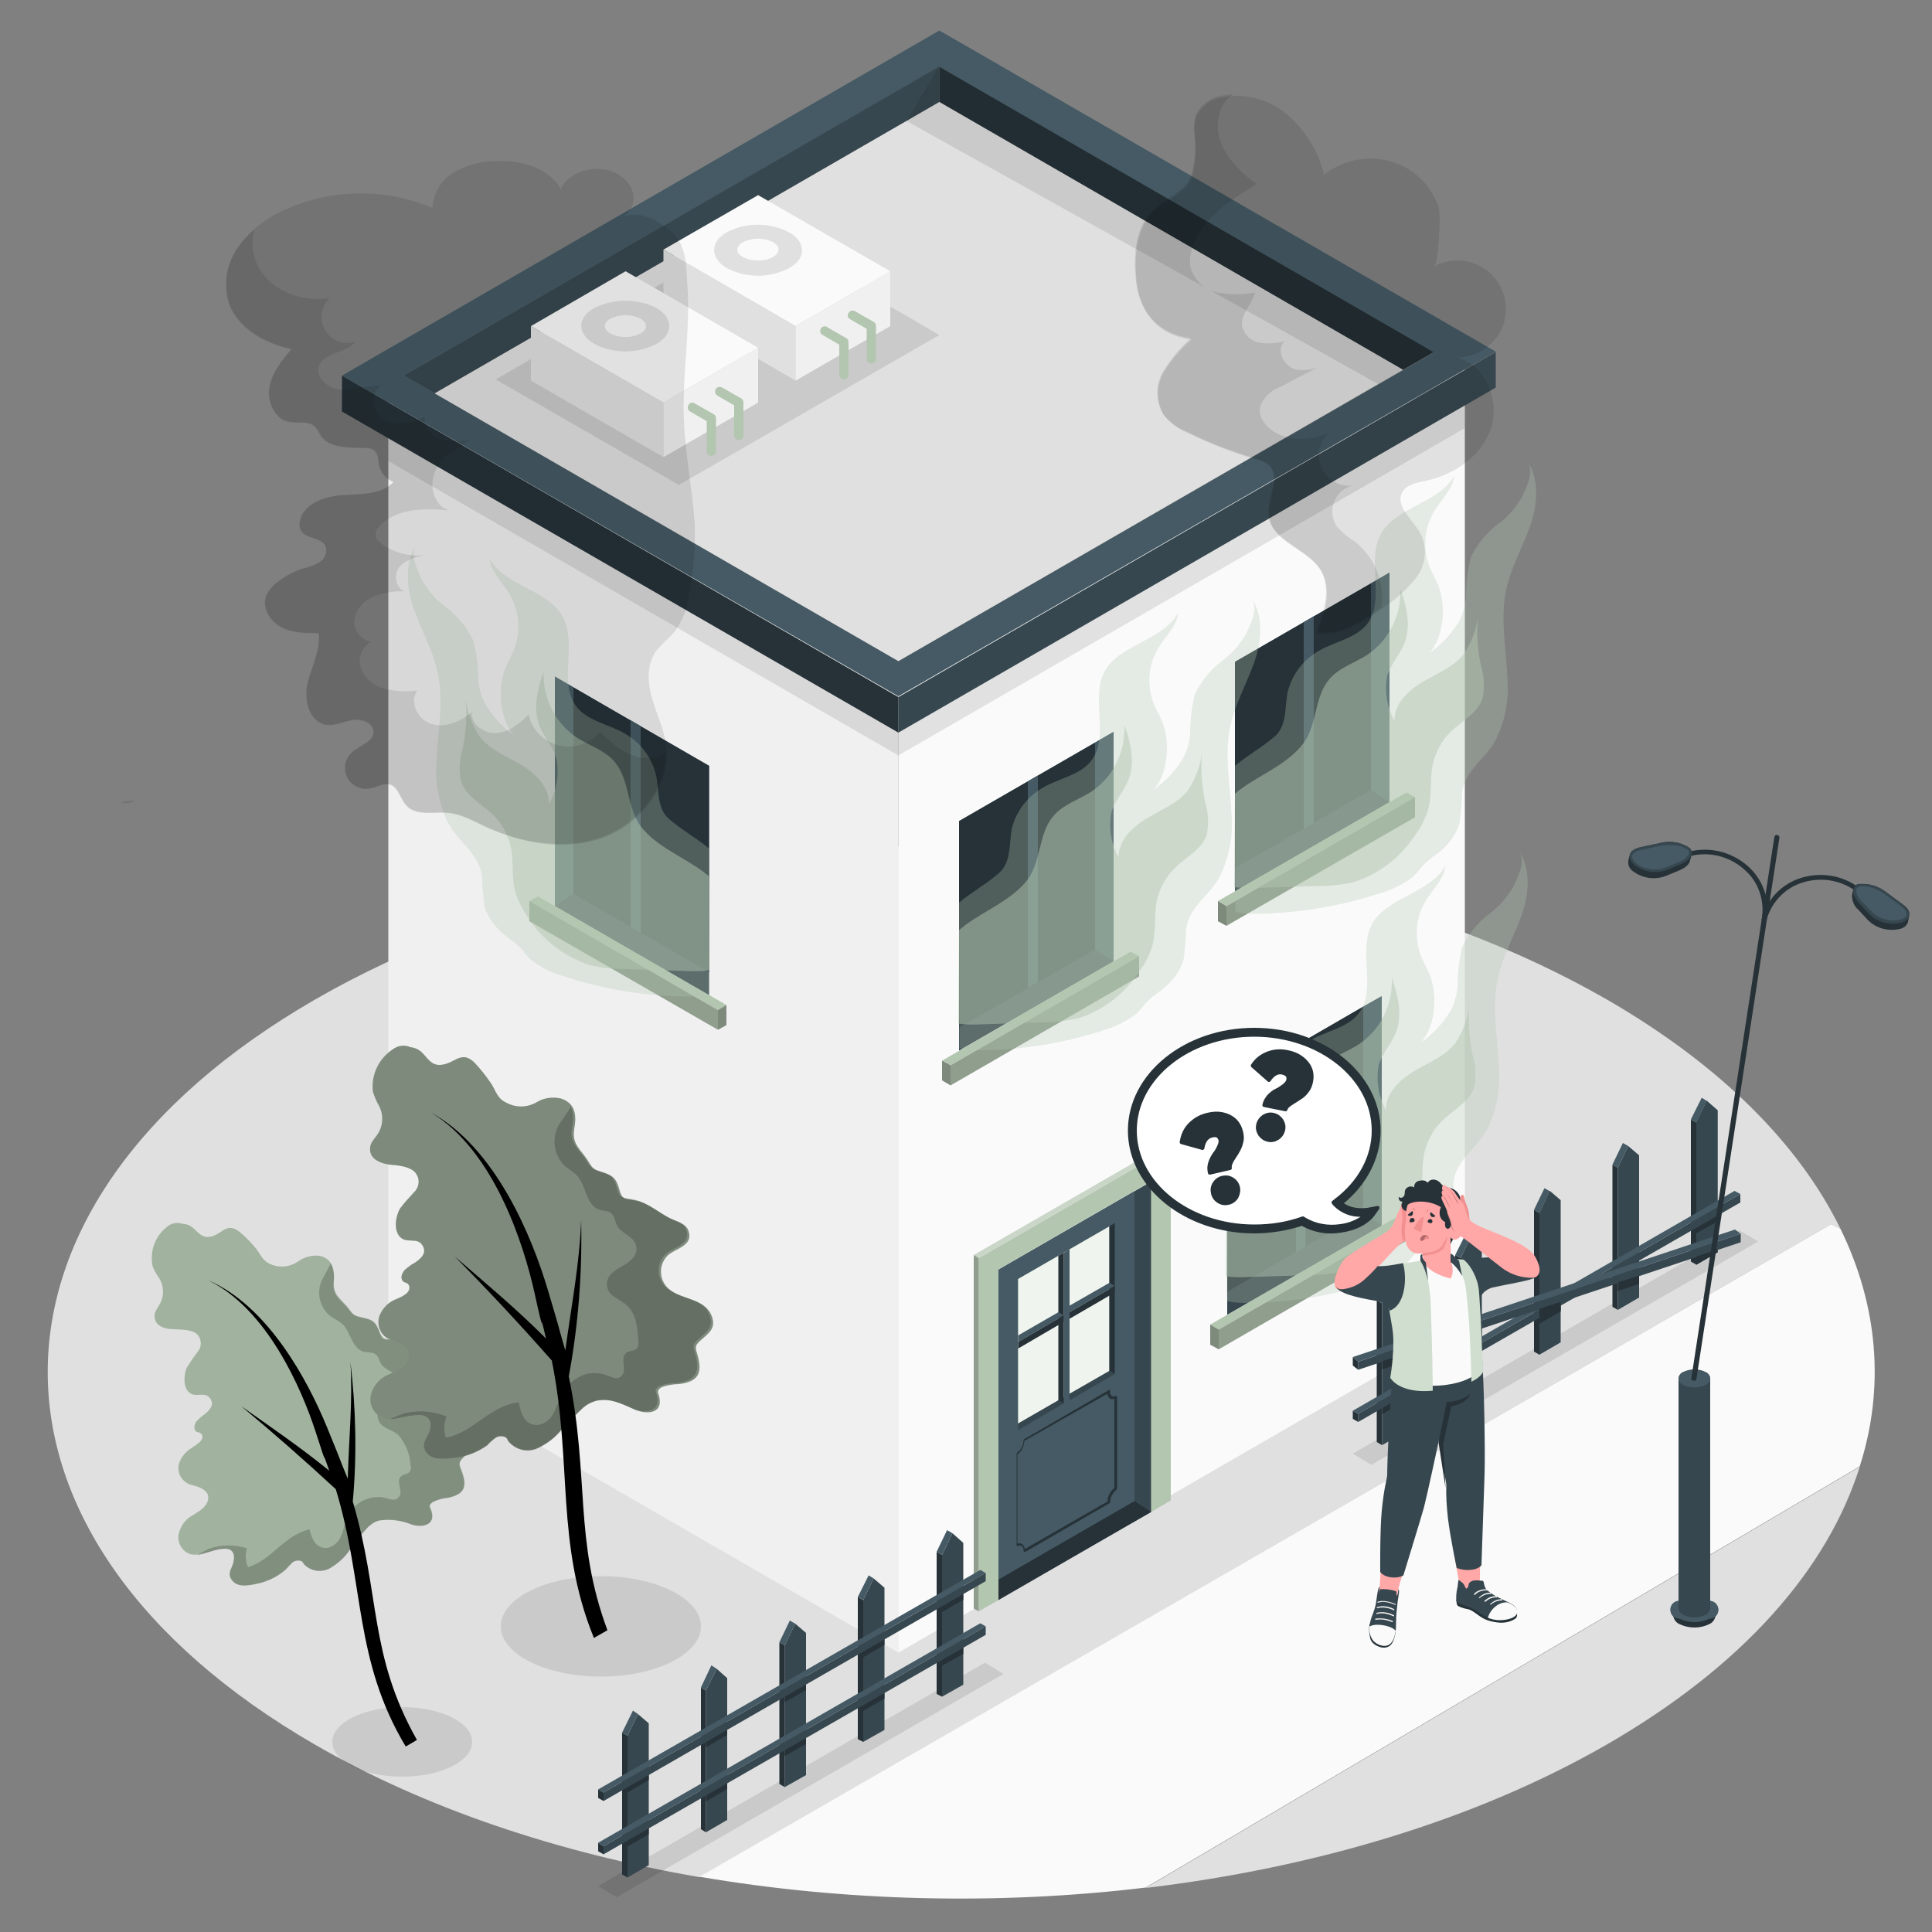 <?xml version="1.0" encoding="utf-8"?>
<!-- Generator: Adobe Illustrator 27.3.1, SVG Export Plug-In . SVG Version: 6.00 Build 0)  -->
<svg version="1.1" id="Layer_1" xmlns="http://www.w3.org/2000/svg" xmlns:xlink="http://www.w3.org/1999/xlink" x="0px" y="0px"
	 viewBox="0 0 500 500" style="enable-background:new 0 0 500 500;" xml:space="preserve">
<rect x="0" y="0" width="500" height="500" fill="#808080" stroke="none"/>
<style type="text/css">
	.st0{fill:#E0E0E0;}
	.st1{fill:#FAFAFA;}
	.st2{opacity:0.1;}
	.st3{fill:#F0F0F0;}
	.st4{opacity:0.1;enable-background:new    ;}
	.st5{fill:#263238;}
	.st6{fill:#455A64;}
	.st7{fill:#37474F;}
	.st8{fill:#B3C6B0;}
	.st9{opacity:0.2;enable-background:new    ;}
	.st10{opacity:0.3;enable-background:new    ;}
	.st11{opacity:0.3;fill:#FFFFFF;enable-background:new    ;}
	.st12{opacity:0.8;fill:#FFFFFF;enable-background:new    ;}
	.st13{opacity:0.3;fill:#B3C6B0;enable-background:new    ;}
	.st14{opacity:0.5;fill:#B3C6B0;enable-background:new    ;}
	.st15{fill:#FFFFFF;}
	.st16{fill:#263238;stroke:#263238;stroke-linecap:round;stroke-linejoin:round;}
	.st17{fill:#FFA8A7;}
	.st18{fill:#EBEBEB;}
	.st19{fill:#F28F8F;}
	.st20{fill:#CFDECE;}
	.st21{fill:#B16668;}
</style>
<g>
	<path class="st0" d="M476.3,318c-10.6-21.7-30.8-42.2-60.4-59.3c-92.5-53.2-242.2-53.2-334.4,0s-92.2,139.5,0,192.8
		c28.7,16.6,63.1,28,99.5,34.3l292.9-169L476.3,318z"/>
	<path class="st0" d="M415.8,451.5c35.4-20.4,57.2-45.5,65.5-71.9l-184.8,109C340.2,483.4,381.9,471,415.8,451.5z"/>
	<path class="st1" d="M476.3,318l-2.4-1.2L181,485.7c37.5,6.4,77.3,7.4,115.5,2.8l184.8-109C487.8,359.2,486.1,338,476.3,318z"/>
</g>
<g>
	<g id="freepik--building-3--inject-16">
		<g id="freepik--burning-building--inject-16">
			<g id="freepik--Smoke--inject-16">
				<g class="st2">
					<path d="M35,207.2c-1.2-0.1-2.5,0.1-3.6,0.6C32.6,208,33.9,207.8,35,207.2z"/>
				</g>
				<g class="st2">
					<path d="M164.2-55.6c1-0.5,1.9-1,2.8-1.5L164.2-55.6z"/>
				</g>
			</g>
			<g id="freepik--Coffee--inject-16">
				<g id="freepik--Wall--inject-16">
					<polygon class="st3" points="232.5,427.7 100.5,351.5 100.5,99.5 232.5,175.8 					"/>
				</g>
				<g id="freepik--wall--inject-16">
					<polygon class="st1" points="232.5,427.7 379.1,343 379.1,91.1 232.5,175.8 					"/>
				</g>
				<polygon id="freepik--shadow--inject-16_00000044868682155056339780000011122680529594892715_" class="st4" points="
					105.6,102.5 100.5,105.4 100.5,119.3 232.5,195.5 379.1,110.8 379.1,101.6 370,96.3 362,100.9 371.1,106.2 232.5,186.2 
					104.5,112.3 104.5,112.3 113.6,107.1 				"/>
				<g id="freepik--Roof--inject-16">
					<polyline class="st5" points="243.1,17.2 243.1,26.4 363.1,95.7 371.1,91.1 243.1,17.2 					"/>
					<polyline class="st5" points="232.5,180.4 88.5,97.2 88.5,106.5 232.5,189.6 232.5,180.4 					"/>
					<path class="st6" d="M251.1,12.5l-8-4.6L88.5,97.2l144,83L387.1,91L251.1,12.5z M232.5,171.1l-128-73.9l0,0l138.6-79.9
						l128,73.9L232.5,171.1z"/>
					<polygon class="st7" points="387.1,91.1 387.1,100.3 232.5,189.6 232.5,180.4 					"/>
					<polygon class="st7" points="243.1,17.2 243.1,26.4 112.5,101.8 104.5,97.2 					"/>
					<polygon class="st0" points="243.1,26.4 363.1,95.7 232.5,171.1 112.5,101.8 					"/>
					<polygon class="st4" points="356.7,99.4 234.6,31.3 243.1,17.2 371.1,91.1 					"/>
					<polygon class="st4" points="195.7,59.2 128.3,98.2 175.7,125.5 243.1,86.7 					"/>
					<polygon class="st1" points="196.2,50.5 171.7,64.6 205.9,84.4 230.4,70.2 					"/>
					<polygon class="st0" points="171.7,64.6 171.7,78.7 205.9,98.5 205.9,84.4 					"/>
					<polygon class="st3" points="230.4,70.2 230.4,84.4 205.9,98.5 205.9,84.4 					"/>
					<path class="st0" d="M188.1,60.1c-4.4,2.5-4.4,6.7,0,9.3c5.1,2.6,11,2.6,16.1,0c4.5-2.5,4.5-6.7,0-9.3
						C199.1,57.5,193.1,57.5,188.1,60.1z"/>
					<path class="st1" d="M192.4,62.6c-2.1,1.1-2.1,2.9,0,4c2.4,1.1,5.2,1.1,7.5,0c2.1-1.1,2.1-2.9,0-4
						C197.5,61.5,194.8,61.5,192.4,62.6z"/>
					<path class="st8" d="M218.4,98.2c-0.7,0-1.2-0.5-1.2-1.2v-7.8l-4.3-2.5c-0.6-0.3-0.8-1-0.5-1.6s1-0.8,1.6-0.5
						c0,0,0.1,0,0.1,0.1l4.9,2.8c0.4,0.2,0.6,0.6,0.6,1.1v8.5C219.6,97.6,219.1,98.1,218.4,98.2L218.4,98.2z"/>
					<path class="st8" d="M225.5,94.1c-0.7,0-1.2-0.5-1.2-1.2l0,0v-7.8l-4.3-2.5c-0.6-0.3-0.8-1-0.4-1.6l0,0
						c0.3-0.6,1.1-0.8,1.6-0.5l4.9,2.8c0.4,0.2,0.6,0.6,0.6,1.1v8.5C226.8,93.5,226.2,94.1,225.5,94.1L225.5,94.1z"/>
					<polygon class="st1" points="161.9,70.2 137.4,84.4 171.7,104.2 196.2,90 					"/>
					<polygon class="st0" points="137.4,84.4 137.4,98.5 171.7,118.3 171.7,104.2 					"/>
					<polygon class="st3" points="196.2,90 196.2,104.2 171.7,118.3 171.7,104.2 					"/>
					<path class="st0" d="M153.8,79.7c-4.5,2.5-4.5,6.7,0,9.3c5.1,2.6,11,2.6,16.1,0c4.4-2.5,4.4-6.7,0-9.3
						C164.9,77.2,158.9,77.2,153.8,79.7z"/>
					<path class="st1" d="M158.1,82.4c-2.1,1.1-2.1,2.9,0,4c2.4,1.1,5.2,1.1,7.5,0c2.1-1.1,2.1-2.9,0-4
						C163.3,81.3,160.5,81.3,158.1,82.4z"/>
					<path class="st8" d="M184.1,118c-0.7,0-1.2-0.5-1.2-1.2l0,0V109l-4.3-2.5c-0.6-0.3-0.8-1.1-0.4-1.7l0,0c0.3-0.6,1-0.8,1.6-0.4
						l0,0l4.9,2.8c0.4,0.2,0.6,0.6,0.6,1.1v8.5C185.4,117.4,184.8,117.9,184.1,118C184.2,118,184.2,118,184.1,118z"/>
					<path class="st8" d="M191.2,113.9c-0.7,0-1.2-0.5-1.2-1.2v-7.8l-4.3-2.5c-0.6-0.3-0.8-1.1-0.5-1.7c0.4-0.6,1.1-0.7,1.7-0.4
						l4.9,2.8c0.4,0.2,0.6,0.6,0.6,1.1v8.5C192.5,113.3,192,113.8,191.2,113.9C191.3,113.9,191.3,113.9,191.2,113.9z"/>
				</g>
				<g id="freepik--Window--inject-16">
					<polygon class="st7" points="143.6,175.1 143.6,234.5 183.5,257.6 183.5,198.2 					"/>
					<polygon class="st5" points="148.4,231.3 183.5,251.6 183.5,198.2 148.4,177.9 					"/>
					<polygon class="st6" points="143.6,175.1 148.4,177.9 148.4,231.3 143.6,234.5 					"/>
					<polygon class="st8" points="188,260.1 139.2,232 137,233.2 185.8,261.4 					"/>
					<polygon class="st8" points="185.8,261.4 185.8,266.5 137,238.4 137,233.2 					"/>
					<polygon class="st9" points="185.8,261.4 185.8,266.5 137,238.4 137,233.2 					"/>
					<polygon class="st8" points="188,260.1 188,265.3 185.8,266.5 185.8,261.4 					"/>
					<polygon class="st10" points="188,260.1 188,265.3 185.8,266.5 185.8,261.4 					"/>
					<polygon class="st6" points="165.8,241.4 165.8,187.9 163.2,186.4 163.2,239.9 					"/>
				</g>
				<g id="freepik--window--inject-16">
					<polygon class="st7" points="288.2,189.4 288.2,248.8 248.2,271.9 248.2,212.5 					"/>
					<polygon class="st5" points="283.4,245.7 248.2,266 248.2,212.5 283.4,192.2 					"/>
					<polygon class="st6" points="288.2,189.4 283.4,192.2 283.4,245.7 288.2,248.8 					"/>
					<polygon class="st8" points="243.8,274.5 292.6,246.3 294.8,247.5 246,275.7 					"/>
					<polygon class="st8" points="246,275.7 246,280.9 294.8,252.7 294.8,247.5 					"/>
					<polygon class="st9" points="246,275.7 246,280.9 294.8,252.7 294.8,247.5 					"/>
					<polygon class="st8" points="243.8,274.5 243.8,279.6 246,280.9 246,275.7 					"/>
					<polygon class="st10" points="243.8,274.5 243.8,279.6 246,280.9 246,275.7 					"/>
					<polygon class="st6" points="266,255.7 266,202.2 268.6,200.7 268.6,254.2 					"/>
				</g>
				<g id="freepik--window--inject-16_00000122685819340262492820000011445049928066732431_">
					<polygon class="st7" points="357.6,257.8 357.6,317.2 317.6,340.3 317.6,280.9 					"/>
					<polygon class="st5" points="352.8,314 317.6,334.3 317.6,280.9 352.8,260.5 					"/>
					<polygon class="st6" points="357.6,257.8 352.8,260.5 352.8,314 357.6,317.2 					"/>
					<polygon class="st8" points="313.2,342.8 362,314.7 364.2,315.9 315.4,344.1 					"/>
					<polygon class="st8" points="315.4,344.1 315.4,349.2 364.2,321 364.2,315.9 					"/>
					<polygon class="st9" points="315.4,344.1 315.4,349.2 364.2,321 364.2,315.9 					"/>
					<polygon class="st8" points="313.2,342.8 313.2,348 315.4,349.2 315.4,344.1 					"/>
					<polygon class="st10" points="313.2,342.8 313.2,348 315.4,349.2 315.4,344.1 					"/>
					<polygon class="st6" points="335.4,324.1 335.4,270.6 337.9,269.1 337.9,322.6 					"/>
				</g>
				<g id="freepik--window--inject-16_00000003077433654964296750000003391223176254042045_">
					<polygon class="st7" points="359.6,148.2 359.6,207.6 319.6,230.7 319.6,171.3 					"/>
					<polygon class="st5" points="354.8,204.4 319.6,224.7 319.6,171.3 354.8,151 					"/>
					<polygon class="st6" points="359.6,148.2 354.8,151 354.8,204.4 359.6,207.6 					"/>
					<polygon class="st8" points="315.2,233.2 364,205.1 366.2,206.3 317.4,234.5 					"/>
					<polygon class="st8" points="317.4,234.5 317.4,239.6 366.2,211.5 366.2,206.3 					"/>
					<polygon class="st9" points="317.4,234.5 317.4,239.6 366.2,211.5 366.2,206.3 					"/>
					<polygon class="st8" points="315.2,233.2 315.2,238.4 317.4,239.6 317.4,234.5 					"/>
					<polygon class="st10" points="315.2,233.2 315.2,238.4 317.4,239.6 317.4,234.5 					"/>
					<polygon class="st6" points="337.4,214.5 337.4,161 340,159.5 340,213 					"/>
				</g>
				<g id="freepik--Door--inject-16">
					<polygon class="st8" points="296.6,390.5 297.9,391.3 297.9,305.7 296.6,306.4 					"/>
					<polygon class="st9" points="296.6,390.5 297.9,391.3 297.9,305.7 296.6,306.4 					"/>
					<polygon class="st8" points="297.9,391.3 303,388.3 303,296.9 253.3,325.6 253.3,417 258.4,414.1 258.4,328.5 297.9,305.7 
											"/>
					<polygon class="st8" points="303,296.9 253.3,325.6 252,324.8 301.8,296.1 					"/>
					<polygon class="st11" points="303,296.9 253.3,325.6 252,324.8 301.8,296.1 					"/>
					<polygon class="st8" points="253.3,417 253.3,325.6 252,324.8 252,416.3 					"/>
					<polyline class="st9" points="252,324.8 252,416.3 253.3,417 253.3,325.6 					"/>
					<polygon class="st7" points="297.9,305.8 297.9,391.3 258.4,413.8 258.4,328.6 					"/>
					<polygon class="st6" points="258.4,328.6 258.4,408.8 293.6,388.5 293.6,308.3 					"/>
					<path class="st5" d="M265.1,401.6H265c-0.1-0.1-0.1-0.2-0.1-0.3c0-0.5-0.1-0.9-0.5-1.2c-0.3-0.2-0.6-0.2-0.9,0h-0.3
						c-0.1-0.1-0.1-0.2-0.1-0.3v-23.6c0-0.1,0.1-0.2,0.1-0.2c1-0.8,1.7-2,1.7-3.3c0-0.1,0.1-0.2,0.1-0.2l21.9-12.7
						c0.1-0.1,0.2-0.1,0.3,0c0.1,0.1,0.1,0.2,0.1,0.3c-0.1,0.5,0.1,0.9,0.5,1.2c0.3,0.2,0.6,0.2,0.9,0h0.3c0.1,0.1,0.1,0.2,0.1,0.3
						v23.7c0,0.1-0.1,0.2-0.1,0.2c-1,0.8-1.7,2-1.7,3.3c0,0.1-0.1,0.2-0.1,0.2l-21.8,12.6H265.1z M263.9,399.4
						c0.2,0,0.4,0.1,0.6,0.2c0.4,0.3,0.7,0.8,0.7,1.3l21.4-12.3c0.1-1.4,0.7-2.7,1.8-3.5V362c-0.3,0.1-0.7,0.1-1.1,0
						c-0.4-0.3-0.7-0.8-0.7-1.3l-21.5,12.2c-0.1,1.4-0.7,2.7-1.8,3.5v23.1L263.9,399.4z"/>
					<polygon class="st5" points="293.6,388.5 297.9,391.3 258.4,414.1 258.4,408.8 					"/>
					<polygon class="st8" points="287.1,317.4 263.5,331 263.5,368.4 287.1,354.8 					"/>
					<polygon class="st12" points="287.1,317.4 263.5,331 263.5,368.4 287.1,354.8 					"/>
					<polygon class="st7" points="273.9,362.4 275.3,363.2 263.5,370.1 263.5,368.4 					"/>
					<polygon class="st5" points="287.1,354.8 287.1,317.4 288.5,316.5 288.5,355.6 					"/>
					<polygon class="st7" points="287.1,354.8 288.5,355.6 276.8,362.4 276.8,360.7 					"/>
					<polygon class="st6" points="275.3,363.2 276.8,362.4 276.8,323.3 275.3,324.2 					"/>
					<polygon class="st5" points="275.3,363.2 273.9,362.4 273.9,325 275.3,324.2 					"/>
					<polygon class="st6" points="275.3,340.4 273.9,339.6 263.5,345.6 263.5,347.3 					"/>
					<polygon class="st5" points="275.3,340.4 275.3,342.1 263.5,349 263.5,347.3 					"/>
					<polygon class="st6" points="288.5,332.8 287.1,332 276.8,337.9 276.8,339.6 					"/>
					<polygon class="st5" points="288.5,332.8 288.5,334.5 276.8,341.3 276.8,339.6 					"/>
				</g>
			</g>
			<g id="freepik--fire--inject-16">
				<path class="st13" d="M183.5,219.6c-3.3-2.8-7.1-4.8-10.4-7.7s-2.4-7.7-3.4-11.6c-1.1-4.4-4-8.1-7.9-10.4
					c-4.2-2.5-9.6-3.2-12.6-7c-4.8-6.3,0.2-16-3.4-23c-3.8-7.4-15.1-8.1-19.1-15.3c0.4,3.4,3.2,6,5,8.9c2.8,4.5,3.2,10,1.2,14.9
					c-0.8,1.9-1.9,3.6-2.5,5.6c-1.6,4.9-0.9,12.5,2.7,16.4c-3.1-2.2-5.6-5-7.5-8.2c-1-1.9-1.6-4-1.8-6.1c0-3.5-0.4-6.9-1.3-10.3
					c-1.7-3.5-4.2-6.6-7.4-8.9c-2.5-1.9-4.6-4.4-6.1-7.2c-1.1-2.5-2.9-6-1.3-8.7c-3.1,4.9-2.5,11.3-0.5,16.9s4.9,10.6,6.1,16.3
					c1.6,7.4,0,15.1-0.3,22.6c-0.5,5.5,0.5,11,2.9,16c2.5,5,7.8,7.8,8.8,13.6c0.1,2.8,0.3,5.6,0.7,8.3c1.1,3.3,3.3,6,6.1,8
					c1.3,0.9,2.5,1.9,3.6,3c0.7,1,1.5,1.9,2.3,2.7c2.5,1.9,5.3,3.4,8.3,4.2c10.6,3.5,21.7,5.3,32.9,5.3c1.6,0.1,3.2-0.1,4.8-0.5
					L183.5,219.6z"/>
				<path class="st14" d="M183.5,226.8c-0.5-0.4-1-0.8-1.5-1.2c-5.2-3.9-12.2-6.5-16.2-11.8c-3.6-4.8-2.8-12-6.7-16.6
					c-2.5-3-6.5-4.2-9.8-6.3c-5.7-3.8-8.9-10.3-8.6-17.1c-1.6,4.5-2.8,9.5-1.1,14c1.2,3,3.5,5.4,4.4,8.5c0.8,4,0.1,8.2-1.9,11.7
					c0-4.4-3.5-7.9-7.3-10.1c-3.8-2.2-8-3.9-10.7-7.3c-1.9-3-3.2-6.3-3.6-9.8c0.4,4.2,0.1,8.5-0.7,12.7c-0.9,2.8-1.1,5.8-0.5,8.7
					c1.2,3.7,5,5.7,8,8.4c2.6,2.4,4.3,5.6,5,9.1c0.7,3.9,0,8.1,1.3,11.9c0.7,2,1.7,3.9,2.9,5.6c3.8,6,9.6,10.5,16.3,12.6
					c3,0.7,6.1,1,9.3,1l15.7,0.5c1.9,0.1,3.9,0.1,5.8-0.2L183.5,226.8z"/>
			</g>
			<g id="freepik--fire--inject-16_00000000938227576626094730000008371236624190573446_">
				<path class="st13" d="M248.2,233.6c3.3-2.8,7.1-4.8,10.4-7.7c3.2-2.9,2.5-7.7,3.3-11.6c1.1-4.4,4-8.1,7.9-10.4
					c4.2-2.5,9.6-3.2,12.6-7c4.8-6.2-0.2-16,3.4-23s15.1-8.1,19.1-15.3c-0.3,3.4-3.2,6-5,8.9c-2.8,4.5-3.2,10-1.2,14.9
					c0.8,1.9,1.9,3.6,2.5,5.6c1.6,5,0.9,12.6-2.7,16.4c3.1-2.1,5.7-4.9,7.7-8.2c1-1.9,1.6-4,1.8-6.2c0-3.5,0.4-6.9,1.2-10.3
					c1.7-3.5,4.2-6.6,7.4-8.9c2.5-1.9,4.6-4.4,6.1-7.2c1.1-2.5,2.9-6,1.3-8.7c3.1,4.9,2.5,11.3,0.5,16.8s-4.9,10.6-6.1,16.3
					c-1.6,7.4,0,15.1,0.3,22.6c0.5,5.5-0.5,11-2.9,16c-2.5,5-7.8,7.7-8.8,13.6c-0.1,2.8-0.3,5.6-0.7,8.3c-1.1,3.3-3.3,6-6.1,8
					c-1.3,0.9-2.5,1.9-3.6,3c-0.7,0.9-1.5,1.8-2.3,2.7c-2.5,1.9-5.3,3.4-8.3,4.3c-10.6,3.5-21.7,5.3-32.9,5.3
					c-1.6,0-3.2-0.1-4.8-0.5L248.2,233.6z"/>
				<path class="st14" d="M248.2,240.7c0.5-0.4,1-0.8,1.5-1.2c5.2-3.9,12.2-6.6,16.2-11.8c3.6-4.8,2.8-12,6.7-16.5
					c2.5-3,6.5-4.2,9.8-6.3c5.7-3.8,8.9-10.3,8.6-17.2c1.6,4.5,2.8,9.5,1.1,14c-1.2,3-3.5,5.4-4.5,8.5c-0.7,4-0.1,8.2,1.9,11.7
					c-0.1-4.4,3.5-7.8,7.3-10.1s8.1-3.9,10.7-7.3c1.9-3,3.2-6.3,3.6-9.8c-0.4,4.2-0.1,8.4,0.7,12.6c0.9,2.8,1.1,5.8,0.5,8.7
					c-1.2,3.7-5.2,5.7-8,8.4c-2.6,2.4-4.3,5.6-5,9.1c-0.7,3.9,0,8.1-1.3,11.9c-0.7,2-1.6,3.9-2.9,5.6c-3.8,6-9.5,10.5-16.3,12.6
					c-3,0.6-6.1,1-9.3,1l-15.7,0.5c-1.9,0.1-3.9,0.1-5.8-0.2L248.2,240.7z"/>
				<path class="st13" d="M317.4,299c3.3-2.8,7.1-4.8,10.4-7.7c3.2-2.9,2.5-7.7,3.3-11.6c1.1-4.4,4-8.1,7.9-10.4
					c4.2-2.5,9.6-3.2,12.6-7c4.8-6.2-0.2-16,3.4-23s15.1-8.1,19.1-15.3c-0.3,3.4-3.2,6-5,8.9c-2.8,4.5-3.2,10-1.2,14.9
					c0.8,1.9,1.9,3.6,2.5,5.6c1.6,5,0.9,12.6-2.7,16.4c3.1-2.1,5.7-4.9,7.7-8.2c1-1.9,1.6-4,1.8-6.2c0-3.5,0.4-6.9,1.2-10.3
					c1.7-3.5,4.2-6.6,7.4-8.9c2.5-1.9,4.6-4.4,6.1-7.2c1.1-2.5,2.9-6,1.3-8.7c3.1,4.9,2.5,11.3,0.5,16.8s-4.9,10.6-6.1,16.3
					c-1.6,7.4,0,15.1,0.3,22.6c0.5,5.5-0.5,11-2.9,16c-2.5,5-7.8,7.7-8.8,13.6c-0.1,2.8-0.3,5.6-0.7,8.3c-1.1,3.3-3.3,6-6.1,8
					c-1.3,0.9-2.5,1.9-3.6,3c-0.7,0.9-1.5,1.8-2.3,2.7c-2.5,1.9-5.3,3.4-8.3,4.3c-10.6,3.5-21.7,5.3-32.9,5.3
					c-1.6,0-3.2-0.1-4.8-0.5L317.4,299z"/>
				<path class="st14" d="M317.4,306.1c0.5-0.4,1-0.8,1.5-1.2c5.2-3.9,12.2-6.6,16.2-11.8c3.6-4.8,2.8-12,6.7-16.5
					c2.5-3,6.5-4.2,9.8-6.3c5.7-3.8,8.9-10.3,8.6-17.2c1.6,4.5,2.8,9.5,1.1,14c-1.2,3-3.5,5.4-4.5,8.5c-0.7,4-0.1,8.2,1.9,11.7
					c-0.1-4.4,3.5-7.8,7.3-10.1c3.7-2.2,8.1-3.9,10.7-7.3c1.9-3,3.2-6.3,3.6-9.8c-0.4,4.2-0.1,8.4,0.7,12.6c0.9,2.8,1.1,5.8,0.5,8.7
					c-1.2,3.7-5.2,5.7-8,8.4c-2.6,2.4-4.3,5.6-5,9.1c-0.7,3.9,0,8.1-1.3,11.9c-0.7,2-1.6,3.9-2.9,5.6c-3.8,6-9.5,10.5-16.3,12.6
					c-3,0.6-6.1,1-9.3,1l-15.7,0.5c-1.9,0.1-3.9,0.1-5.8-0.2L317.4,306.1z"/>
			</g>
			<g id="freepik--fire--inject-16_00000181066340445764002670000017833132313366837141_">
				<path class="st13" d="M319.6,198.2c3.3-2.8,7.1-4.8,10.4-7.7c3.2-2.9,2.4-7.7,3.3-11.6c1.1-4.4,4-8.1,7.9-10.4
					c4.2-2.5,9.6-3.2,12.6-7c4.8-6.2-0.2-16,3.4-23c3.8-7.4,15.1-8.1,19.1-15.3c-0.3,3.4-3.2,6-5,8.9c-2.8,4.5-3.2,10-1.2,14.9
					c0.8,1.9,1.9,3.6,2.5,5.6c1.6,5,0.9,12.6-2.7,16.4c3.1-2.1,5.7-4.9,7.7-8.2c1-1.9,1.6-4,1.8-6.2c0-3.5,0.4-6.9,1.2-10.3
					c1.7-3.5,4.2-6.6,7.4-8.9c2.5-1.9,4.6-4.4,6.1-7.2c1.1-2.5,2.9-6,1.3-8.7c3.1,4.9,2.5,11.4,0.5,16.9s-4.9,10.6-6.1,16.3
					c-1.6,7.4,0,15.1,0.3,22.6c0.5,5.5-0.5,11-2.9,16c-2.5,4.9-7.8,7.7-8.8,13.6c-0.1,2.8-0.3,5.6-0.7,8.3c-1.1,3.3-3.3,6-6.1,8
					c-1.3,0.9-2.5,1.9-3.6,3c-0.7,1-1.5,1.9-2.3,2.7c-2.5,1.9-5.3,3.3-8.3,4.2c-10.6,3.5-21.7,5.3-32.9,5.4c-1.6,0-3.2-0.1-4.8-0.5
					L319.6,198.2z"/>
				<path class="st14" d="M319.6,205.4l1.5-1.2c5.2-3.8,12.2-6.5,16.2-11.8c3.6-4.8,2.8-12,6.7-16.6c2.5-3,6.5-4.2,9.8-6.3
					c5.7-3.8,8.9-10.3,8.6-17.1c1.6,4.5,2.8,9.5,1.1,14c-1.2,3-3.5,5.4-4.5,8.5c-0.7,4-0.1,8.2,1.9,11.7c-0.1-4.4,3.5-7.9,7.3-10.1
					c3.7-2.2,8.1-3.9,10.7-7.3c1.9-3,3.2-6.3,3.6-9.8c-0.4,4.2-0.1,8.4,0.7,12.6c0.9,2.8,1.1,5.8,0.5,8.7c-1.2,3.7-5,5.7-8,8.4
					c-2.6,2.5-4.3,5.6-5,9.1c-0.7,3.9,0,8-1.3,11.9c-0.7,2-1.6,3.9-2.9,5.6c-3.8,6-9.5,10.5-16.3,12.6c-3,0.7-6.1,1-9.3,1l-15.7,0.5
					c-1.9,0.1-3.9,0-5.8-0.2L319.6,205.4z"/>
			</g>
		</g>
	</g>
	<g>
		<g>
			<path class="st4" d="M177,108.9c-0.5-11.8,1.7-23.2,0.9-35.1c-0.4-5.6-0.1-10.8-4.9-14.5c-2.8-2.3-8.1-5.1-11.7-3.1
				c2.6-1.7,3.4-5.2,1.9-7.9c-1.6-2.6-4.4-4.3-7.4-4.5c-4.2-0.5-8.9,1.4-10.7,5.1c-3.2-5.7-10.7-7.6-17.3-7.2
				c-3.7,0.1-7.3,1.1-10.5,3c-3.2,2-5.2,5.4-5.4,9.1c-12.3-5.2-26.3-5-38.4,0.6c-4.6,2-8.7,5.2-11.7,9.3c-3,4.1-4,9.4-2.6,14.4
				c2.2,6.8,9.4,10.7,16.3,12.2c-2.5,2.9-5,6-5.7,9.7s1.2,8.3,4.9,9.1c2.4,0.5,5.3-0.4,7,1.4c0.5,0.6,0.9,1.3,1.2,2
				c2.3,3.6,7.4,3.2,11.7,3.4c0.9-0.1,1.8,0.2,2.5,0.8c0.8,0.8,0.8,2.2,1,3.4c0.4,2.1,1.8,3.8,3.8,4.6c-3.3,3.4-8.7,3.1-13.4,3.4
				c-4.7,0.3-10.3,2.4-10.9,7.1c-0.1,0.7,0,1.4,0.3,2c1.2,2.3,5.3,1.7,6.4,4.1c0.5,1.5-0.1,3.2-1.5,4.1c-1.4,0.8-2.8,1.4-4.4,1.7
				c-2.5,0.8-4.8,2.1-6.8,3.7c-1.2,0.9-2.1,2.1-2.7,3.4c-1.1,3.1,1.1,6.6,4,8.1s6.3,1.5,9.6,1.5c0.6,4.4-1.8,8.5-2.8,12.8
				c-1.1,4.3,0.3,10.1,4.6,10.9c2.3,0.4,4.6-0.8,7-1.2s5.5,0.7,5.4,3.1c0,2.6-3.6,3.4-5.5,5.2c-2.3,2-2.5,5.4-0.5,7.7
				c1.3,1.4,3.2,2.1,5.1,1.7c1.8-0.3,3.5-1.5,5.2-1c2.2,0.7,2.6,3.7,4.2,5.4c2.5,2.8,7,1.6,10.7,1.9c3.5,0.3,6.6,2.1,9.8,3.6
				c9.5,4.5,20.6,6.5,30.4,2.9c9.9-3.6,17.7-13.6,16.3-24c-0.6-4.1-2.4-7.9-3.6-11.9s-1.5-8.6,0.8-12.1c1.5-2.1,3.6-3.6,5.2-5.6
				c1.8-2.6,3-5.5,3.4-8.7c1.3-6.3,1.8-12.7,1.6-19.1C179.1,126.4,177.4,117.7,177,108.9z"/>
			<path class="st4" d="M155.8,216.6c9.1-3.3,16.5-12.2,16.4-21.8c-2.4,1.4-5.3,1.8-7.9,0.9c-3.5-1.1-6.3-3.7-9-6.3
				c-3.8,4.5-10.5,5.1-15,1.3c-1.8-1.5-3-3.5-3.5-5.8c-2.2,2.3-4.9,4.5-8.2,4.8c-3.2,0.3-6.8-2.2-6.5-5.4c-2.9,2.4-6.7,4.1-10.3,3.1
				c-3.6-1-6-5.7-3.8-8.7c-3,0.4-6.1,0.2-9-0.6c-3-0.9-5.2-3.3-5.9-6.3c-0.3-2.3,0.9-4.6,3-5.7c-2.3-0.4-4.1-2.3-4.4-4.6
				c-0.2-3.1,2.1-5.9,4.9-7.1c2.9-1.1,6-1.6,9-1.3c-2.7,0.2-4-3.7-2.5-6c1.5-2.2,4.4-2.9,7.1-3.5c-4.1,0.6-8.2-0.5-11.5-2.9
				c-0.7-0.5-1.3-1.2-1.5-2c-0.1-1,0.3-1.9,1-2.5c4.4-4.8,11.8-4.7,18.3-4.1c-4.1-0.8-5.7-6.4-3.8-10.3s5.7-6,9.4-8.1
				c-2.6,0.6-5.3,0.6-7.9,0c-2.5-0.8-4.7-3.3-4.3-5.9c-3.2,1.7-7.2,2.7-10.3,0.9s-4.1-7.1-0.9-8.8c-3.3-0.4-6.6,1-9.9,1
				s-7.2-2.8-6.3-6c1.1-3.8,7.1-3.4,9.6-6.5c-3.5,1.2-7.3-0.6-8.5-4.1c-0.9-2.5-0.2-5.2,1.7-7.1c-7,1-14.7-1.7-18.3-7.8
				c-1.7-3.1-2.1-6.7-1.2-10c-1.5,1.3-2.9,2.8-4.1,4.4c-3,4.1-4,9.4-2.6,14.4c2.2,6.8,9.3,10.7,16.3,12.2c-2.5,2.9-5,6-5.7,9.7
				s1.2,8.3,4.9,9.1c2.4,0.5,5.3-0.4,7,1.4c0.5,0.6,0.9,1.3,1.2,2c2.3,3.6,7.4,3.2,11.7,3.4c0.9-0.1,1.8,0.2,2.5,0.8
				c0.8,0.8,0.8,2.2,1,3.4c0.4,2.1,1.8,3.8,3.8,4.6c-3.3,3.4-8.7,3.1-13.4,3.4c-4.7,0.3-10.3,2.4-10.9,7.1c-0.1,0.7,0,1.4,0.3,2
				c1.2,2.3,5.3,1.7,6.4,4.1c0.5,1.5-0.1,3.2-1.5,4.1c-1.4,0.8-2.8,1.4-4.4,1.7c-2.5,0.8-4.8,2.1-6.8,3.7c-1.2,0.9-2.1,2.1-2.7,3.4
				c-1.1,3.1,1.1,6.6,4,8.1s6.3,1.5,9.6,1.5c0.6,4.4-1.8,8.5-2.8,12.8c-1.1,4.3,0.3,10.1,4.6,10.9c2.3,0.4,4.6-0.8,7-1.2
				c2.3-0.4,5.5,0.7,5.4,3.1c0,2.6-3.6,3.4-5.5,5.2c-2.3,2-2.5,5.4-0.5,7.7c1.3,1.4,3.2,2.1,5.1,1.7c1.8-0.3,3.5-1.5,5.2-1
				c2.2,0.7,2.6,3.7,4.2,5.4c2.5,2.8,7,1.6,10.7,1.9c3.5,0.3,6.6,2.1,9.8,3.6C134.8,218.1,146,220.1,155.8,216.6z"/>
		</g>
		<g>
			<path class="st4" d="M301.2,96.3c-2,3.4-2,7.6,0,11.1c1.6,2,3.7,3.6,6.1,4.6c5.7,2.8,11.6,5.1,17.7,6.9c1.3,0.3,2.5,0.8,3.5,1.6
				c3.3,3.2-0.6,8.7,0,13.3c0.8,6.5,9.9,8.3,13.4,13.9c2.9,4.8,1,10.9-1,16.2c6.3,0.9,12.1-3,17.3-6.8c3.2-2.1,6-4.7,8.4-7.7
				c2.3-3.1,2.8-7.2,1.3-10.8c-1.9-3.9-7-7.4-5-11.2c1.2-2.1,3.9-2.5,6.2-3c7.4-1.6,14.5-6.5,16.8-13.7s-1.5-16.4-8.9-18.2
				c6.9,0.1,12.7-5.5,12.7-12.4c0.1-6.9-5.5-12.7-12.4-12.7c-2.2,0-4.3,0.5-6.2,1.6c1.2-0.6,1.8-13.1,1.3-15.1
				c-1.7-5.3-5.7-9.6-10.9-11.6c-6.3-2.4-13.5-1.3-18.8,2.9c-1.5-6-4.8-11.3-9.4-15.4c-4.7-4.1-11-5.8-17.1-4.6
				c-2.9,0.5-5.4,2.4-6.6,5c-0.4,1.4-0.5,2.8-0.4,4.3c0.5,3.8,0.3,7.7-0.7,11.3c-1.9,5-7.8,5.9-10.9,9.9c-3.7,4.7-4,11-3.5,16.7
				c0.7,8.3,5.5,14.4,14.3,15.5C305.6,90.2,303.2,93.1,301.2,96.3z"/>
			<path class="st4" d="M350.7,140.2c-1.8-1.1-3.4-2.4-4.8-4c-2.1-3.3-1.1-7.8,2.3-9.8c0.5-0.3,1-0.5,1.5-0.7
				c-4.3,0.3-8-2.9-8.4-7.2c-0.2-3.1,1.4-6,4.1-7.4c-3.9,2.5-8.8,3.1-13.2,1.8c-3.5-1.1-7-4.4-6-8c1-2.2,2.9-4,5.2-4.8l10.7-5.6
				c-2,1.1-4.2,1.5-6.5,1.2c-3.2-0.7-5.6-5-3.2-7.4c-2.1,0.6-4.2,0.7-6.3,0.4c-2.2-0.3-3.9-1.9-4.6-4c-0.7-3.2,2.5-5.9,3.3-9
				c-3.3,0.6-6.6,0.6-9.9,0c-3.3-0.8-5.9-3.3-6.8-6.5c-0.3-1.6-0.1-3.3,0.4-4.9c2.5-7.7,9.9-12.6,16.8-16.7
				c-3.4-2.2-6.3-5.2-8.4-8.7s-2.3-7.9-0.5-11.6c0.7-1.2,1.6-2.2,2.8-2.9c-1.1,0-2.1,0.2-3.2,0.4c-2.9,0.5-5.4,2.4-6.6,5
				c-0.4,1.4-0.5,2.8-0.4,4.3c0.5,3.8,0.3,7.7-0.7,11.3c-1.9,5-7.8,5.9-10.9,9.9c-3.7,4.7-4,11-3.5,16.7c0.7,8.3,5.5,14.4,14.3,15.5
				c-2.8,2.5-5.2,5.4-7.2,8.6c-2,3.4-2,7.6,0,11.1c1.6,2,3.7,3.6,6.1,4.5c5.7,2.8,11.6,5.1,17.7,6.9c1.3,0.3,2.5,0.8,3.5,1.6
				c3.3,3.2-0.6,8.7,0,13.3c0.8,6.5,9.9,8.3,13.4,13.9c2.9,4.8,1,10.9-1,16.2c6.1,0.8,11.7-2.8,16.8-6.4
				C358.5,150.8,355.8,144.3,350.7,140.2z"/>
		</g>
	</g>
</g>
<g>
	<ellipse class="st4" cx="155.5" cy="420.9" rx="25.9" ry="13"/>
	<ellipse class="st4" cx="104.1" cy="450.8" rx="18.1" ry="9"/>
	<g id="freepik--Trees--inject-16">
		<g id="freepik--trees--inject-16">
			<g id="freepik--Tree--inject-16">
				<g id="freepik--tree--inject-16">
					<path class="st8" d="M98.1,393.5c-1.2,0.3-2.2,1-3.1,1.9c-1.7,1.9-3.2,3.8-4.6,5.8c-1.3,2-3.2,3.6-5.3,4.8
						c-2.2,1-4.7,0.6-6.4-1.1c-0.3-0.3-0.3-0.7-0.8-0.9c-0.8-0.3-1.7-0.1-2.3,0.4c-0.6,0.6-1.2,1.2-1.7,1.8c-2.3,2-5.1,3.3-8.1,3.8
						c-2.4,0.5-4.9,0.7-6.1-1.5c-0.8-1.4,0.2-2.6,0.6-3.9c0.3-1.4,0.5-2.8-0.9-3.6c-0.5-0.2-1-0.3-1.6-0.2c-2.9,0.1-5.7,2.1-8.6,1.4
						c-2.1-0.8-3.3-2.8-3-5c0.4-2.1,1.7-4,3.6-5c1.7-1.1,3.5-2,4-3.9s-0.9-2.8-2.3-3.4c-1.4-0.6-2.6-0.5-3.8-1.6
						c-1.3-1.1-1.8-2.8-1.4-4.4c0.5-1.7,1.7-3.2,3.2-4.1c0.8-0.5,1.5-1,2.2-1.6c0.6-0.6,1-1.5,0.4-2.1s-0.9-0.3-1.3-0.6
						c-0.8-0.7-0.5-1.8,0-2.6c0.7-0.8,1.5-1.4,2.3-2c1.4-1.2,2.5-2.6,1.1-4.2s-3.5,0.1-5.2-1.3s-1.4-4.7-0.7-6.4
						c0.9-1.4,1.8-2.8,2.9-4.2c1.1-1.3,1-3.3-0.2-4.5c-1.4-1.3-4.2-1.2-6.1-1.3c-1.9,0-4.3-0.6-4.8-2.6s0.9-2.9,1.6-4.6
						c0.8-2,0.6-4.2-0.5-6c-0.7-1-1.3-2-1.7-3.1c-0.8-3.8,0.6-7.7,3.6-10.1c1.1-1,2.6-1.4,4-0.9c0.9,0,1.8,0.3,2.5,0.8
						c1.4,1,2.4,2.9,4.6,2.6c3.3-0.5,4.3-4,7.8-1.3c1.6,1.3,3,2.8,4.3,4.4c1.2,1.5,1.7,3.2,3.8,4c2.3,1,4.9,0.7,7-0.7
						c1.6-1.2,3.6-1.7,5.6-1.5c3.5,0.8,3.9,3.7,3.7,6.7c-0.2,3.4,1.7,4.3,3.6,6.6c0.9,1.1,1.2,2,2.8,2.4c2.8,0.8,4.1,0.5,5.3,3.6
						s1.6,2,4.5,2.4c2.6,0.3,5.3,2.3,7.8,3.3c1.6,0.6,3.7,0.7,4.5,2.5c1.5,3.3-2.8,4.3-4.3,6.1c-1.8,2.3-1.4,5.7,0.9,7.5
						c0.5,0.4,1,0.6,1.5,0.8c3.2,1.4,7.2,1,9,4.5c1.4,2.7-0.3,4-2.1,5.8c-1.4,1.4-1,1.8-0.3,3.7c1.4,3.9,0.6,5.8-3.7,6.7
						c-1.4,0.1-2.7,0.5-3.9,1.1c-1.4,1.1-0.5,1.3-0.2,2.7c0.8,3.4-2.7,3.9-5.2,3.1C103.7,393.5,100.9,393.1,98.1,393.5z"/>
					<path class="st4" d="M98.1,393.5c-1.2,0.3-2.2,1-3.1,1.9c-1.7,1.9-3.2,3.8-4.6,5.8c-1.3,2-3.2,3.6-5.3,4.8
						c-2.2,1-4.7,0.6-6.4-1.1c-0.3-0.3-0.3-0.7-0.8-0.9c-0.8-0.3-1.7-0.1-2.3,0.4c-0.6,0.6-1.2,1.2-1.7,1.8c-2.3,2-5.1,3.3-8.1,3.8
						c-2.4,0.5-4.9,0.7-6.1-1.5c-0.8-1.4,0.2-2.6,0.6-3.9c0.3-1.4,0.5-2.8-0.9-3.6c-0.5-0.2-1-0.3-1.6-0.2c-2.9,0.1-5.7,2.1-8.6,1.4
						c-2.1-0.8-3.3-2.8-3-5c0.4-2.1,1.7-4,3.6-5c1.7-1.1,3.5-2,4-3.9s-0.9-2.8-2.3-3.4c-1.4-0.6-2.6-0.5-3.8-1.6
						c-1.3-1.1-1.8-2.8-1.4-4.4c0.5-1.7,1.7-3.2,3.2-4.1c0.8-0.5,1.5-1,2.2-1.6c0.6-0.6,1-1.5,0.4-2.1s-0.9-0.3-1.3-0.6
						c-0.8-0.7-0.5-1.8,0-2.6c0.7-0.8,1.5-1.4,2.3-2c1.4-1.2,2.5-2.6,1.1-4.2s-3.5,0.1-5.2-1.3s-1.4-4.7-0.7-6.4
						c0.9-1.4,1.8-2.8,2.9-4.2c1.1-1.3,1-3.3-0.2-4.5c-1.4-1.3-4.2-1.2-6.1-1.3c-1.9,0-4.3-0.6-4.8-2.6s0.9-2.9,1.6-4.6
						c0.8-2,0.6-4.2-0.5-6c-0.7-1-1.3-2-1.7-3.1c-0.8-3.8,0.6-7.7,3.6-10.1c1.1-1,2.6-1.4,4-0.9c0.9,0,1.8,0.3,2.5,0.8
						c1.4,1,2.4,2.9,4.6,2.6c3.3-0.5,4.3-4,7.8-1.3c1.6,1.3,3,2.8,4.3,4.4c1.2,1.5,1.7,3.2,3.8,4c2.3,1,4.9,0.7,7-0.7
						c1.6-1.2,3.6-1.7,5.6-1.5c3.5,0.8,3.9,3.7,3.7,6.7c-0.2,3.4,1.7,4.3,3.6,6.6c0.9,1.1,1.2,2,2.8,2.4c2.8,0.8,4.1,0.5,5.3,3.6
						s1.6,2,4.5,2.4c2.6,0.3,5.3,2.3,7.8,3.3c1.6,0.6,3.7,0.7,4.5,2.5c1.5,3.3-2.8,4.3-4.3,6.1c-1.8,2.3-1.4,5.7,0.9,7.5
						c0.5,0.4,1,0.6,1.5,0.8c3.2,1.4,7.2,1,9,4.5c1.4,2.7-0.3,4-2.1,5.8c-1.4,1.4-1,1.8-0.3,3.7c1.4,3.9,0.6,5.8-3.7,6.7
						c-1.4,0.1-2.7,0.5-3.9,1.1c-1.4,1.1-0.5,1.3-0.2,2.7c0.8,3.4-2.7,3.9-5.2,3.1C103.7,393.5,100.9,393.1,98.1,393.5z"/>
					<path class="st9" d="M57.6,400.9c-2.3,0.2-4.3,1.2-6.6,1.6c1.1-0.7,2.2-1.3,3.4-1.8c3.1-1,6.4-1,9.5,0
						c-0.5,1.6-0.4,3.4,0.3,4.9c6.3-2,9.3-8.3,15.9-9.8c0.6,2.5,1.7,5.1,4.7,4.8c1.6-0.4,2.9-1.6,3.5-3.2c0.7-1.4,0.8-3.1,1.5-4.5
						c1.4-3.7,5.3-5.9,9.2-5.4c1.7,0.3,3.2,1.3,4.3-0.2c1.1-1.5-0.8-3.6,0.3-5c0.7-1,2.1-0.6,2.6-1.7c0.2-0.5,0.2-1,0-1.5
						c-0.1-2.8-1.2-5.5-3.1-7.7c-1.9-1.7-4.7-1.7-5.3-4.3c-0.5-2.3,1.3-3.7,3-4.8s3.6-2.9,2.7-5.1s-3.5-2.3-4.8-4.1
						c-0.5-0.8-0.6-1.9-1.4-2.5c-1.1-1-2.5-0.3-3.8-1c-2.3-1.2-2.8-4.3-4.3-6.3c-1.1-1.5-3.2-2-4.5-3.4c-2.4-2.6-2.8-6.5-0.9-9.5
						c0.6-1.1,1.2-2.2,1.8-3.4l0,0c0.8,1.6,1,3.3,0.7,5c-0.3,3.2,1.7,4.3,3.6,6.4c0.9,1.1,1.2,2,2.8,2.4c2.8,0.7,4.1,0.5,5.3,3.6
						c1.2,3.1,1.5,2,4.5,2.4c2.6,0.3,5.3,2.3,7.8,3.3c1.6,0.6,3.7,0.7,4.5,2.5c1.5,3.3-2.8,4.3-4.3,6.1c-1.8,2.3-1.4,5.7,0.9,7.5
						c0.5,0.4,1,0.6,1.5,0.8c3.2,1.4,7.2,1,9,4.5c1.4,2.7-0.3,4-2.1,5.8c-1.4,1.4-1,1.8-0.3,3.7c1.4,3.9,0.6,5.8-3.7,6.7
						c-1.4,0.1-2.7,0.5-3.9,1.1c-1.4,1.1-0.5,1.3-0.2,2.7c0.8,3.4-2.7,3.9-5.2,3.1c-2.6-1.2-5.5-1.6-8.3-1.1c-1.2,0.3-2.2,1-3.1,1.9
						c-1.6,1.8-3.2,3.8-4.6,5.8c-1.3,2-3.2,3.6-5.3,4.8c-2.2,1-4.7,0.6-6.4-1.1c-0.3-0.3-0.3-0.7-0.8-0.9c-0.8-0.3-1.7-0.1-2.3,0.4
						c-0.6,0.6-1.2,1.2-1.7,1.8c-2.3,2-5.1,3.3-8.1,3.8c-2.4,0.5-4.9,0.7-6.1-1.5c-0.8-1.4,0.2-2.6,0.6-3.9c0.3-1.4,0.5-2.8-0.9-3.6
						C58.8,400.9,58.2,400.8,57.6,400.9z"/>
					<path d="M107.9,450.3L105,452c-13.5-22.5-10.6-42-18.1-66.6c-8-7.4-16.2-14.6-24.5-21.5c7.8,5.5,15,10.4,22.8,16.7
						c-2.6-7.6,0.2,1.5-3.5-10c-3.7-11.4-12.7-32-27.9-39.3c15.7,6.7,26,26.3,30.8,38s2,5.1,5.4,13.4c0.3-10.6,1.3-20.1,0.7-30.2
						c1.4,12,1.7,24.1,0.6,36.1C98.5,413,95.4,428.1,107.9,450.3z"/>
				</g>
			</g>
			<g id="freepik--tree--inject-16_00000016072765833755940460000010345549001075679676_">
				<g id="freepik--tree--inject-16_00000141442834725277825760000004443176644577112471_">
					<path class="st8" d="M154.7,362.4c-1.4,0.3-2.6,0.9-3.7,1.8c-2,1.9-4,3.8-5.8,5.9c-1.7,2.1-3.9,3.7-6.4,4.8
						c-2.6,1-5.4,0.2-7.2-1.9c-0.3-0.4-0.3-0.8-0.8-1.1c-0.9-0.4-1.9-0.3-2.6,0.2c-0.8,0.6-1.5,1.2-2.1,1.9c-2.8,2-6.1,3.2-9.5,3.4
						c-2.7,0.3-5.6,0.3-6.7-2.3c-0.7-1.7,0.5-2.8,1.1-4.3c0.5-1.5,0.9-3.1-0.6-4.1c-0.5-0.3-1.2-0.5-1.8-0.4
						c-3.3-0.2-6.6,1.8-9.8,0.6c-2.2-1.1-3.4-3.6-2.8-6c0.6-2.3,2.3-4.3,4.6-5.2c2.1-1,4.1-1.8,4.9-3.9s-0.7-3.3-2.1-4.1
						s-2.9-0.9-4.1-2.1c-1.3-1.4-1.7-3.3-1.1-5.1c0.8-1.9,2.2-3.4,4.1-4.2c1-0.4,1.9-0.8,2.7-1.4c0.8-0.6,1.3-1.6,0.7-2.5
						c-0.4-0.5-1-0.4-1.4-0.8c-0.8-0.9-0.3-2,0.4-2.9c0.9-0.8,1.8-1.5,2.8-2c1.7-1.2,3.1-2.6,1.7-4.6c-1.4-1.9-4-0.2-5.7-2
						s-1.1-5.4,0-7.3c1.1-1.5,2.4-2.9,3.7-4.3c1.4-1.4,1.5-3.5,0.3-5c-1.5-1.7-4.5-1.9-6.7-2.1c-2.1-0.3-4.7-1.2-5-3.5
						s1.3-3.1,2.3-5c1.1-2.1,1.1-4.6,0-6.7c-0.7-1.2-1.2-2.4-1.6-3.7c-0.5-4.3,1.5-8.5,5.1-10.9c1.3-1,3.1-1.3,4.6-0.6
						c1,0.1,2,0.5,2.8,1.2c1.5,1.3,2.4,3.5,4.9,3.4c3.8-0.2,5.4-4,8.9-0.6c1.6,1.7,3,3.5,4.3,5.4c1.2,1.8,1.5,3.8,3.8,4.9
						c2.5,1.4,5.4,1.4,7.9,0c1.9-1.2,4.2-1.5,6.4-1c3.9,1.3,4,4.6,3.4,7.9c-0.6,3.8,1.4,5,3.3,7.8c0.9,1.3,1.2,2.4,2.8,3
						c3.1,1.1,4.5,1,5.5,4.6c0.9,3.3,1.5,2.4,4.8,3.2c2.9,0.7,5.7,3.1,8.4,4.5c1.7,0.9,4.1,1.2,4.8,3.3c1.3,3.9-3.6,4.5-5.5,6.4
						c-2.3,2.4-2.2,6.2,0.3,8.5c0.5,0.4,1,0.8,1.6,1.1c3.4,1.9,8,1.9,9.6,6c1.2,3.2-0.8,4.4-2.9,6.3c-1.7,1.5-1.3,1.9-0.7,4.1
						c1.2,4.5,0,6.6-4.9,7.2c-1.5,0-3.1,0.3-4.5,0.8c-1.6,1.1-0.7,1.4-0.5,3c0.6,3.9-3.4,4-6.2,2.9
						C160.7,363.2,158.2,361.9,154.7,362.4z"/>
					<path class="st10" d="M154.7,362.4c-1.4,0.3-2.6,0.9-3.7,1.8c-2,1.9-4,3.8-5.8,5.9c-1.7,2.1-3.9,3.7-6.4,4.8
						c-2.6,1-5.4,0.2-7.2-1.9c-0.3-0.4-0.3-0.8-0.8-1.1c-0.9-0.4-1.9-0.3-2.6,0.2c-0.8,0.6-1.5,1.2-2.1,1.9c-2.8,2-6.1,3.2-9.5,3.4
						c-2.7,0.3-5.6,0.3-6.7-2.3c-0.7-1.7,0.5-2.8,1.1-4.3c0.5-1.5,0.9-3.1-0.6-4.1c-0.5-0.3-1.2-0.5-1.8-0.4
						c-3.3-0.2-6.6,1.8-9.8,0.6c-2.2-1.1-3.4-3.6-2.8-6c0.6-2.3,2.3-4.3,4.6-5.2c2.1-1,4.1-1.8,4.9-3.9s-0.7-3.3-2.1-4.1
						s-2.9-0.9-4.1-2.1c-1.3-1.4-1.7-3.3-1.1-5.1c0.8-1.9,2.2-3.4,4.1-4.2c1-0.4,1.9-0.8,2.7-1.4c0.8-0.6,1.3-1.6,0.7-2.5
						c-0.4-0.5-1-0.4-1.4-0.8c-0.8-0.9-0.3-2,0.4-2.9c0.9-0.8,1.8-1.5,2.8-2c1.7-1.2,3.1-2.6,1.7-4.6c-1.4-1.9-4-0.2-5.7-2
						s-1.1-5.4,0-7.3c1.1-1.5,2.4-2.9,3.7-4.3c1.4-1.4,1.5-3.5,0.3-5c-1.5-1.7-4.5-1.9-6.7-2.1c-2.1-0.3-4.7-1.2-5-3.5
						s1.3-3.1,2.3-5c1.1-2.1,1.1-4.6,0-6.7c-0.7-1.2-1.2-2.4-1.6-3.7c-0.5-4.3,1.5-8.5,5.1-10.9c1.3-1,3.1-1.3,4.6-0.6
						c1,0.1,2,0.5,2.8,1.2c1.5,1.3,2.4,3.5,4.9,3.4c3.8-0.2,5.4-4,8.9-0.6c1.6,1.7,3,3.5,4.3,5.4c1.2,1.8,1.5,3.8,3.8,4.9
						c2.5,1.4,5.4,1.4,7.9,0c1.9-1.2,4.2-1.5,6.4-1c3.9,1.3,4,4.6,3.4,7.9c-0.6,3.8,1.4,5,3.3,7.8c0.9,1.3,1.2,2.4,2.8,3
						c3.1,1.1,4.5,1,5.5,4.6c0.9,3.3,1.5,2.4,4.8,3.2c2.9,0.7,5.7,3.1,8.4,4.5c1.7,0.9,4.1,1.2,4.8,3.3c1.3,3.9-3.6,4.5-5.5,6.4
						c-2.3,2.4-2.2,6.2,0.3,8.5c0.5,0.4,1,0.8,1.6,1.1c3.4,1.9,8,1.9,9.6,6c1.2,3.2-0.8,4.4-2.9,6.3c-1.7,1.5-1.3,1.9-0.7,4.1
						c1.2,4.5,0,6.6-4.9,7.2c-1.5,0-3.1,0.3-4.5,0.8c-1.6,1.1-0.7,1.4-0.5,3c0.6,3.9-3.4,4-6.2,2.9
						C160.7,363.2,158.2,361.9,154.7,362.4z"/>
					<path class="st9" d="M108.5,366.2c-2.6,0-5,0.9-7.6,1.1c1.3-0.6,2.6-1.2,4-1.6c3.6-0.8,7.3-0.5,10.7,0.9
						c-0.8,1.8-0.8,3.7-0.2,5.5c7.3-1.5,11.3-8.3,18.9-9.2c0.4,2.8,1.4,5.9,4.7,5.9c1.9-0.2,3.5-1.4,4.3-3.2
						c0.9-1.5,1.3-3.4,2.1-4.9c2.4-3.9,6.4-6.3,10.9-5c1.8,0.5,3.4,1.8,4.7,0.2c1.3-1.6-0.5-4.1,0.9-5.6c0.9-1,2.4-0.4,3.1-1.6
						c0.3-0.5,0.3-1.1,0.2-1.6c-0.2-3.1-0.4-6.6-2.6-8.9c-2.2-2.3-5.1-2.4-5.5-5.4c-0.3-2.6,1.9-4,3.9-5.1s4.3-2.8,3.6-5.4
						c-0.7-2.5-3.7-2.9-4.9-5.1c-0.5-0.9-0.5-2.1-1.3-3c-1.1-1.2-2.8-0.6-4.1-1.5c-2.5-1.6-2.7-5.1-4.3-7.6
						c-1.1-1.8-3.4-2.6-4.7-4.3c-2.4-3.2-2.4-7.6,0-10.7c0.9-1.2,1.6-2.4,2.4-3.6v-0.2c0.7,1.8,0.8,3.8,0.3,5.7
						c-0.6,3.6,1.4,5.1,3.3,7.7c0.9,1.3,1.2,2.4,2.8,3c3.1,1.1,4.5,1,5.5,4.6c0.9,3.3,1.5,2.4,4.8,3.2c2.9,0.7,5.7,3.1,8.4,4.5
						c1.7,0.9,4.1,1.2,4.8,3.3c1.3,3.9-3.6,4.5-5.5,6.4c-2.3,2.4-2.2,6.2,0.3,8.5c0.5,0.4,1,0.8,1.6,1.1c3.4,1.9,8,1.9,9.6,6
						c1.2,3.2-0.8,4.4-2.9,6.3c-1.7,1.5-1.3,1.9-0.7,4.1c1.2,4.5,0,6.6-4.9,7.2c-1.5,0-3.1,0.3-4.5,0.8c-1.6,1.1-0.7,1.4-0.5,3
						c0.6,3.9-3.4,4-6.2,2.9c-3.2-1.4-5.7-2.7-9.2-2.1c-1.4,0.3-2.6,0.9-3.7,1.8c-2,1.9-4,3.8-5.8,5.9c-1.7,2.1-3.9,3.7-6.4,4.8
						c-2.6,1-5.4,0.2-7.2-1.9c-0.3-0.4-0.3-0.8-0.8-1.1c-0.9-0.4-1.9-0.3-2.6,0.2c-0.8,0.6-1.5,1.2-2.1,1.9c-2.8,2-6.1,3.1-9.5,3.3
						c-2.7,0.3-5.6,0.3-6.7-2.3c-0.7-1.7,0.5-2.8,1.1-4.3c0.5-1.5,0.9-3.1-0.6-4.1C109.7,366.3,109.1,366.2,108.5,366.2z"/>
					<path d="M157.2,421.9l-3.5,2c-10-24.6-5.5-45.1-10.9-71.8c-8.1-9.2-16.5-18.2-25.1-26.9c8.1,7,15.7,13.3,23.6,21.2
						c-2-8.8,0,1.7-2.9-11.5s-10.7-37.3-26.9-47c16.8,9.2,26.2,32.2,30.3,46s1.7,5.9,4.5,15.6c1.6-11.8,3.7-22.4,4.1-33.8
						c0.3,13.6-0.7,27.1-3.2,40.5C152.6,382.4,148.5,398.5,157.2,421.9z"/>
				</g>
			</g>
		</g>
	</g>
</g>
<g>
	<g>
		<g id="freepik--speech-bubble-1--inject-34_00000109727379074094828180000009128529213436930432_">
			<path id="freepik--speech-bubble--inject-34_00000057832467952337695450000017763253525051175575_" class="st15" d="M324.6,266.5
				c17.8,0,32.2,11.7,32.2,26.1c0,7-3.6,13.9-9.8,18.8c1.8,1.6,4.8,2.2,8,1.5l1.5-0.3l-0.9,1.3c-1.6,2.4-4.8,4.1-8.6,4.6
				c-3.4,0.6-7,0-10-1.8c-4,1.3-8.2,2-12.4,2c-17.7,0-32.2-11.7-32.2-26.1S306.8,266.5,324.6,266.5z"/>
		</g>
		<g id="freepik--speech-bubble-1--inject-34">
			<path id="freepik--speech-bubble--inject-34_00000128469571874709205020000016820460974654491816_" class="st16" d="M324.6,266.5
				c17.8,0,32.2,11.7,32.2,26.1c0,7-3.6,13.9-9.8,18.8c1.8,1.6,4.8,2.2,8,1.5l1.5-0.3l-0.9,1.3c-1.6,2.4-4.8,4.1-8.6,4.6
				c-3.4,0.6-7,0-10-1.8c-4,1.3-8.2,2-12.4,2c-17.7,0-32.2-11.7-32.2-26.1S306.8,266.5,324.6,266.5z M352.3,314.4
				c-2.6,0.1-5-0.9-6.8-2.7l-0.4-0.5l0.5-0.4c6.3-4.7,9.9-11.3,9.9-18.2c0-13.7-13.9-24.8-30.9-24.8s-30.9,11.1-30.9,24.8
				c0,13.7,13.9,24.8,30.9,24.8c4.2,0,8.3-0.6,12.3-2l0.3-0.1l0.3,0.2c2.8,1.7,6.2,2.3,9.4,1.8c2.5-0.3,4.8-1.3,6.7-2.9
				C353.1,314.4,352.7,314.4,352.3,314.4z"/>
		</g>
	</g>
	<g>
		<g>
			<path class="st16" d="M313.1,303.5c-0.2-0.9-0.2-1.7,0.1-2.6c0.3-0.9,0.7-1.6,1.1-2.2c0.5-0.6,0.9-1.3,1.2-2
				c0.3-0.7,0.5-1.3,0.3-1.8c-0.3-1-1-1.3-2.2-1c-1.3,0.3-2.1,1.4-2.4,3.2l-5.4-1.5c0.3-1.9,1-3.4,2.2-4.6s2.7-2.1,4.5-2.5
				c2-0.5,3.8-0.4,5.5,0.4s2.7,2.1,3.2,4c0.2,0.9,0.3,1.7,0.1,2.5c-0.2,0.8-0.4,1.5-0.8,2.2c-0.3,0.6-0.7,1.2-1.1,1.8
				c-0.4,0.6-0.7,1.1-0.9,1.6c-0.2,0.5-0.3,0.9-0.2,1.3L313.1,303.5L313.1,303.5z M320,309.8c-0.5,0.8-1.2,1.3-2.1,1.5
				s-1.7,0.1-2.5-0.4s-1.3-1.2-1.5-2.1s-0.1-1.7,0.4-2.5s1.2-1.3,2.1-1.5s1.7-0.1,2.5,0.4s1.3,1.2,1.5,2.1
				C320.6,308.1,320.4,309,320,309.8z"/>
		</g>
		<g>
			<path class="st16" d="M327.2,286c0.2-0.9,0.6-1.6,1.2-2.3c0.7-0.7,1.3-1.2,2-1.5s1.3-0.8,1.9-1.2c0.6-0.5,1-1,1.1-1.5
				c0.2-1-0.3-1.6-1.5-1.9c-1.3-0.3-2.5,0.4-3.5,1.9l-4.2-3.7c1-1.6,2.4-2.6,4-3.2s3.3-0.7,5.1-0.3c2,0.4,3.6,1.3,4.8,2.7
				c1.2,1.4,1.6,3.1,1.2,5c-0.2,0.9-0.5,1.7-1,2.3c-0.5,0.7-1,1.2-1.6,1.6s-1.2,0.8-1.7,1.1s-1.1,0.7-1.5,1s-0.7,0.7-0.8,1.1
				L327.2,286L327.2,286z M330.7,294.5c-0.8,0.5-1.6,0.7-2.5,0.5s-1.6-0.7-2.1-1.4c-0.5-0.8-0.7-1.6-0.5-2.5s0.7-1.6,1.4-2.1
				c0.8-0.5,1.6-0.7,2.5-0.5s1.6,0.7,2.1,1.4c0.5,0.8,0.7,1.6,0.5,2.5S331.4,294,330.7,294.5z"/>
		</g>
	</g>
</g>
<g id="freepik--Fence--inject-16">
	<g id="freepik--fence--inject-16_00000091717910774491789130000001035153810530447765_">
		<polygon id="freepik--shadow--inject-16_00000059285934830548480460000008816865266262684320_" class="st4" points="259.7,433.2 
			159.6,491 154.8,488.1 254.9,430.3 		"/>
		<g id="freepik--fence--inject-16">
			<polygon class="st7" points="162.4,485.9 162.4,449.2 165.1,443.6 167.9,446 167.9,482.7 			"/>
			<polygon class="st5" points="162.4,449.2 161,448.4 161,485.1 162.4,485.9 			"/>
			<polygon class="st6" points="165.1,443.6 163.8,442.7 161,448.4 162.4,449.2 			"/>
			<polygon class="st7" points="182.7,474.2 182.7,437.5 185.5,431.9 188.2,434.3 188.2,471 			"/>
			<polygon class="st5" points="182.7,437.5 181.4,436.7 181.4,473.4 182.7,474.2 			"/>
			<polygon class="st6" points="185.5,431.9 184.1,431 181.4,436.7 182.7,437.5 			"/>
			<polygon class="st7" points="203.1,462.5 203.1,425.8 205.8,420.2 208.6,422.6 208.6,459.4 			"/>
			<polygon class="st5" points="203.1,425.8 201.7,425 201.7,461.7 203.1,462.5 			"/>
			<polygon class="st6" points="205.8,420.2 204.4,419.4 201.7,425 203.1,425.8 			"/>
			<polygon class="st7" points="223.4,450.8 223.4,414.1 226.1,408.5 228.9,410.9 228.9,447.7 			"/>
			<polygon class="st5" points="223.4,414.1 222,413.3 222,450.1 223.4,450.8 			"/>
			<polygon class="st6" points="226.1,408.5 224.8,407.7 222,413.3 223.4,414.1 			"/>
			<polygon class="st7" points="243.8,439.1 243.8,402.4 246.5,396.8 249.3,399.3 249.3,436 			"/>
			<polygon class="st5" points="243.8,402.4 242.4,401.6 242.4,438.4 243.8,439.1 			"/>
			<polygon class="st6" points="246.5,396.8 245.1,396 242.4,401.6 243.8,402.4 			"/>
			<polygon class="st5" points="249.3,414 243.8,417.2 243.8,415 249.3,411.9 			"/>
			<polygon class="st5" points="223.4,426.7 228.9,423.5 228.9,425.7 223.4,428.9 			"/>
			<polygon class="st5" points="182.7,450.1 188.2,446.9 188.2,449 182.7,452.2 			"/>
			<polygon class="st5" points="203.1,438.4 208.6,435.2 208.6,437.4 203.1,440.5 			"/>
			<polygon class="st5" points="162.4,461.7 167.9,458.6 167.9,460.7 162.4,463.9 			"/>
			<polygon class="st5" points="249.3,428 243.8,431.1 243.8,428.9 249.3,425.8 			"/>
			<polygon class="st5" points="223.4,440.6 228.9,437.5 228.9,439.6 223.4,442.8 			"/>
			<polygon class="st5" points="182.7,464 188.2,460.8 188.2,463 182.7,466.2 			"/>
			<polygon class="st5" points="203.1,452.3 208.6,449.2 208.6,451.3 203.1,454.5 			"/>
			<polygon class="st5" points="162.4,475.7 167.9,472.5 167.9,474.7 162.4,477.9 			"/>
			<polygon class="st7" points="156.2,477.8 255.1,420.9 255.1,423.1 156.2,479.9 			"/>
			<polygon class="st5" points="156.2,477.8 154.8,476.9 154.8,479.1 156.2,479.9 			"/>
			<polygon class="st6" points="255.1,420.9 156.2,477.8 154.8,476.9 253.7,420.1 			"/>
			<polygon class="st7" points="156.2,463.9 255.1,407.1 255.1,409.2 156.2,466.1 			"/>
			<polygon class="st5" points="156.2,463.9 154.8,463.1 154.8,465.3 156.2,466.1 			"/>
			<polygon class="st6" points="255.1,407.1 156.2,463.9 154.8,463.1 253.7,406.3 			"/>
		</g>
	</g>
	<g id="freepik--fence--inject-16_00000012435403311078721060000010010486680993249189_">
		<polygon id="freepik--shadow--inject-16_00000023986531127878606950000003011177065956599430_" class="st4" points="455,321.3 
			354.9,379.1 350.1,376.2 450.1,318.4 		"/>
		<g id="freepik--fence--inject-16_00000155137987446531921130000006719168633917185940_">
			<polygon class="st5" points="357.7,337.3 356.3,336.5 356.3,373.2 357.7,374 			"/>
			<polygon class="st6" points="360.4,331.7 359,330.8 356.3,336.5 357.7,337.3 			"/>
			<polygon class="st5" points="378,325.6 376.6,324.8 376.6,361.5 378,362.3 			"/>
			<polygon class="st6" points="380.7,320 379.4,319.2 376.6,324.8 378,325.6 			"/>
			<polygon class="st5" points="398.4,313.9 397,313.1 397,349.8 398.4,350.6 			"/>
			<polygon class="st6" points="401.1,308.3 399.7,307.5 397,313.1 398.4,313.9 			"/>
			<polygon class="st5" points="418.7,302.2 417.3,301.4 417.3,338.2 418.7,339 			"/>
			<polygon class="st6" points="421.4,296.6 420,295.8 417.3,301.4 418.7,302.2 			"/>
			<polygon class="st7" points="439,327.3 439,290.5 441.7,284.9 444.5,287.4 444.5,324.1 			"/>
			<path class="st7" d="M357.7,337.3V374l5.5-3.2v-36.7l-2.8-2.4L357.7,337.3z M378,325.6v36.7l5.5-3.2v-36.7l-2.8-2.4L378,325.6z
				 M398.4,313.9v36.7l5.5-3.2v-36.8l-2.8-2.4L398.4,313.9z M418.7,302.2V339l5.5-3.2V299l-2.8-2.4L418.7,302.2z M441.7,284.9
				l-2.7,5.6v36.8l5.5-3.2v-36.8L441.7,284.9z"/>
			<polygon class="st5" points="439,290.5 437.6,289.7 437.6,326.5 439,327.3 			"/>
			<polygon class="st6" points="441.7,284.9 440.4,284.1 437.6,289.7 439,290.5 			"/>
			<polygon class="st5" points="357.7,349.8 363.2,346.7 363.2,348.8 357.7,352 			"/>
			<polygon class="st5" points="444.5,316.1 439,319.2 439,317.1 444.5,313.9 			"/>
			<polygon class="st5" points="418.7,328.7 424.2,325.6 424.2,327.8 418.7,330.9 			"/>
			<polygon class="st5" points="378,352.1 383.5,348.9 383.5,351.1 378,354.3 			"/>
			<polygon class="st5" points="398.4,340.4 403.9,337.3 403.9,339.4 398.4,342.6 			"/>
			<polygon class="st5" points="357.7,363.8 363.2,360.6 363.2,362.8 357.7,366 			"/>
			<polygon class="st7" points="351.5,365.9 450.4,309 450.4,311.2 351.5,368 			"/>
			<polygon class="st5" points="351.5,365.9 350.1,365.1 350.1,367.2 351.5,368 			"/>
			<polygon class="st6" points="450.4,309 351.5,365.9 350.1,365.1 448.9,308.2 			"/>
			<polygon class="st7" points="351.5,352.4 450.5,319.3 450.5,321.5 351.5,354.5 			"/>
			<polygon class="st5" points="357.7,354.4 363.2,352.6 363.2,350.4 357.7,352.3 			"/>
			<polygon class="st5" points="383.5,343.6 378,345.5 378,347.7 383.5,345.8 			"/>
			<polygon class="st5" points="439,325.2 439,327.3 444.5,324.1 444.5,323.3 			"/>
			<polygon class="st5" points="424.2,330.1 418.7,331.9 418.7,334.1 424.2,332.3 			"/>
			<polygon class="st5" points="403.9,336.9 398.4,338.7 398.4,340.9 403.9,339 			"/>
			<polygon class="st5" points="351.5,352.4 350.1,351.2 350.1,353.4 351.5,354.5 			"/>
			<polygon class="st6" points="450.5,319.3 351.5,352.4 350.1,351.2 449,318.2 			"/>
		</g>
	</g>
</g>
<g id="freepik--Character--inject-4">
	<g id="freepik--character--inject-4">
		<g id="freepik--Bottom--inject-4">
			<path class="st17" d="M383.8,411.4c-0.6-1-0.9-2.1-0.8-3.3c0-0.2,0-2.6,0.1-5.8l-6.8-0.1c0.6,3.6,1.2,6.7,1.3,7.2
				c0,0.1,0,0.2,0.1,0.3c0,1.7,2.1,2.5,3.6,3.6c1.3,1,2.8,1.8,4.3,2.5c1.1,0.5,3.4,0.5,3.7-0.2C387.3,414.3,384.9,413.3,383.8,411.4
				z"/>
			<path class="st5" d="M392.5,417.3c0.1,0,0.3,1-0.2,1.5c-0.6,0.5-2.3,1.4-4.7,1.1s-3.6-0.9-4.6-1.6s-2.3-1.8-3.4-1.9
				c-1-0.2-2.1-0.6-2.4-0.9s-0.3-1.6-0.3-1.6L392.5,417.3z"/>
			<path class="st7" d="M377.6,408.9c0,0-0.2,0-0.2,0.3c-0.1,0.4-0.1,1.4-0.3,2c-0.2,1-0.3,2.1-0.2,3.1c0.1,0.7,1.8,1.1,2.8,1.4
				c1.2,0.5,2.4,1.1,3.4,1.9c1.5,1,3.2,1.5,5,1.6c2.3,0,3.8-0.7,4.3-1.5c0.6-1.1-0.3-2.1-1.2-2.6c-2-1.1-4.2-1.8-6-3.3
				c-0.3-0.2-0.6-0.5-0.8-0.9c-0.2-0.4-0.3-0.8-0.4-1.3c0-0.1,0-0.2-0.1-0.3c-0.1-0.2-0.3-0.3-0.6-0.2c-0.5-0.1-1-0.1-1.5-0.1
				c-0.6,0-1.1,0.2-1.5,0.6c-0.3,0.3-0.2,0.9-0.5,1.3c-0.1,0.1-0.1,0.2-0.3,0.2c-0.1,0-0.2-0.1-0.2-0.2c-0.2-0.3-0.3-0.5-0.4-0.8
				c-0.2-0.3-0.4-0.5-0.7-0.7c-0.2-0.1-0.3-0.2-0.4-0.4C377.6,409.2,377.6,409,377.6,408.9z"/>
			<path class="st1" d="M390.1,414.7c-2.9-0.2-4.9,2.8-5,4c1,0.4,2,0.6,3,0.6c2.3,0,3.9-0.7,4.4-1.5
				C393,416.9,392.5,415.5,390.1,414.7z"/>
			<path class="st3" d="M385.8,415.3h-0.1c-0.1-0.1-0.1-0.2,0-0.2l0,0c0.8-0.8,1.9-1.3,3-1.2c0.1,0,0.2,0.1,0.1,0.2
				s-0.1,0.2-0.2,0.1C387.6,414.2,386.6,414.6,385.8,415.3C385.9,415.3,385.8,415.3,385.8,415.3z"/>
			<path class="st3" d="M384.3,414.5h-0.1c-0.1-0.1-0.1-0.2,0-0.2l0,0c0.8-0.8,1.9-1.3,3-1.2c0.1,0,0.2,0.1,0.2,0.2l0,0
				c0,0.1-0.1,0.2-0.2,0.1l0,0c-1,0-2,0.4-2.7,1.1C384.4,414.5,384.4,414.5,384.3,414.5z"/>
			<path class="st3" d="M382.9,413.6h-0.1c-0.1,0-0.1-0.1,0-0.2l0,0c0.8-0.8,1.9-1.3,3-1.2c0.1,0,0.2,0.1,0.1,0.2
				c0,0.1-0.1,0.2-0.2,0.1l0,0C384.7,412.5,383.7,412.9,382.9,413.6C383,413.6,383,413.6,382.9,413.6z"/>
			<path class="st3" d="M381.6,412.7h-0.1c-0.1,0-0.1-0.1,0-0.2l0,0c0.6-0.8,2.1-1.3,3.3-1.2c0.1,0,0.2,0.1,0.2,0.2l0,0
				c0,0.1-0.1,0.2-0.2,0.1l0,0c-1.1-0.1-2.5,0.4-3,1.1C381.7,412.7,381.6,412.7,381.6,412.7z"/>
			<path class="st17" d="M357.5,401.4c-0.1,3.8-0.3,7.8-0.5,9.8c-0.1,0.8-1,6.6-1,8.3c0.1,2.7,3.7,2.8,4.1,1.3s1.6-8.3,1.7-9
				c0.4-2.5,1.8-5.7,3-10.3L357.5,401.4z"/>
			<path class="st5" d="M361.2,422.1c-0.2,1.5-0.5,2.6-1.1,3.4s-1.7,1.1-2.8,0.8c-1.1-0.3-2.5-1.1-2.7-2.4c-0.3-1.4-0.4-2.3-0.1-3.7
				L361.2,422.1z"/>
			<path class="st7" d="M357.1,410.7c-0.5,0-0.7,2.1-1,4.2c-0.4,2.2-1.1,3.1-1.5,4.9c-0.4,2.1-0.1,3,0.6,4.3s3.4,2.7,4.8,0.9
				c1.2-1.4,1.3-3.1,1.3-5.1c0-1.8,0.2-3.5,0.4-5.3c0.2-1.6,0.6-3.1,0.2-3.3c0,0.2-0.1,0.5-0.1,0.7c0,0.3-0.1,0.6-0.2,0.8
				c0,0.1-0.2,0.2-0.2,0c0-0.1,0-0.3,0-0.4c0.1-0.6-0.2-0.6-0.4-0.7c-0.7-0.2-1.4-0.3-2.1-0.4c-0.4,0-1.5-0.1-1.7,0
				c-0.1,0.2-0.2,0.4-0.2,0.6c-0.1,0.3-0.1,0.5-0.1,0.4c0-0.2,0.1-0.8,0.1-1c0-0.1,0-0.3,0.1-0.5S357,410.8,357.1,410.7z"/>
			<path class="st1" d="M354.4,421c-0.1,1.1,0.1,2.2,0.7,3.2c0.7,1.3,3.6,2.7,5,0.9c0.7-0.9,0.9-1.9,1.1-3
				C360.4,420.7,355.7,419.9,354.4,421z"/>
			<path class="st3" d="M360.3,419.8L360.3,419.8c-0.1,0-2.1-1-4.2-0.6c-0.1,0-0.2,0-0.2-0.1s0-0.2,0.1-0.2c1.5-0.2,3,0,4.4,0.6
				c0.1,0,0.1,0.1,0.1,0.2l0,0C360.4,419.8,360.4,419.8,360.3,419.8z"/>
			<path class="st3" d="M356.3,417.7c-0.1,0-0.1-0.1-0.1-0.1c0-0.1,0-0.2,0.1-0.2l0,0c2.1-0.6,4.3,0.5,4.4,0.6
				c0.1,0,0.1,0.1,0.1,0.2l0,0c0,0.1-0.1,0.1-0.2,0.1C360.4,418.2,358.2,417.1,356.3,417.7L356.3,417.7z"/>
			<path class="st3" d="M356.4,416.2c-0.1,0-0.1-0.1-0.1-0.1c0-0.1,0-0.2,0.1-0.2l0,0c2.3-0.7,4.4,0.5,4.4,0.6c0.1,0,0.1,0.1,0,0.2
				l0,0c-0.1,0.1-0.2,0.1-0.2,0C360.6,416.7,358.6,415.6,356.4,416.2L356.4,416.2z"/>
			<path class="st18" d="M356.6,414.8c-0.1,0-0.1-0.1-0.1-0.1c0-0.1,0-0.2,0.1-0.2l0,0c2.1-0.6,4.4,0.6,4.5,0.6s0.1,0.1,0.1,0.2l0,0
				c-0.1,0.1-0.2,0.1-0.2,0C360.8,415.3,358.6,414.1,356.6,414.8L356.6,414.8z"/>
			<path class="st7" d="M360.8,350.2c0,0-0.5,5-1.1,15.2c-0.6,9.9-0.7,15.2-0.7,16.4c-0.1,1.2-0.8,3.1-1.4,9.1
				c-0.5,5.1-0.4,15.9-0.4,15.9s0.6,1.1,2.7,1.4s3.3-0.5,3.3-0.5s4.3-14,5.3-17.5c0.9-3.5,3.9-17.5,3.9-17.5l1.9,11.5
				c-0.1,2.9,0.1,5.7,0.4,8.5c0.6,5.2,2.3,13.1,2.3,13.1c1.1,0.4,2.2,0.6,3.4,0.5c2.2-0.1,3-1.2,3-1.2s0.6-17.5,0.8-23.4
				s-0.1-23.7-0.7-31.3L360.8,350.2z"/>
			<path class="st5" d="M374.4,362.8l-2.1,10.5l1.8,11.8l-0.6-11.5l2.1-9.6c1.5-0.3,4.4-1.3,4.8-3.3
				C378.1,362.9,374.4,362.8,374.4,362.8z"/>
		</g>
		<g id="freepik--Top--inject-4">
			<g id="freepik--Arm--inject-4">
				<path class="st17" d="M364.6,312.4c0.1-0.7,0.2-1.4,0.3-2.1c0-0.3,0.1-0.6,0-0.9c0-0.3-0.1-0.6-0.3-0.8
					c-0.1-0.2-0.4-0.3-0.6-0.1c0,0-0.1,0.1-0.1,0.2l-1.2,3.3c-0.2,0.3-0.3,0.6-0.5,1s-0.4,0.8-0.6,1.2c-0.2,0.6-0.5,1.4-0.6,1.6
					c-0.4,1.2-1.2,2.3-2.2,3c-2,1.4-6.6,3.8-10.1,6.4c-1.4,1-2.4,3.2-3,4.9c-0.9,2.9,0.1,4.1,2.1,3.8c2.2-0.3,4.2-1.3,5.8-2.9
					c3.4-3.2,6.9-7.5,8.7-9c0.4-0.4,1.3-0.7,1.5-1c0.5-0.5,0.8-1.2,0.8-1.9c0-0.8-0.1-1.6-0.2-2.4c-0.1-0.6-0.1-1.3-0.1-1.9
					C364.4,313.8,364.5,313.1,364.6,312.4z"/>
				<path class="st19" d="M364.8,309.4c0-0.3-0.1-0.6-0.3-0.8c-0.1-0.2-0.4-0.3-0.6-0.1c0,0-0.1,0.1-0.1,0.2l-1.2,3.3l0,0
					c0.2,1.1,0.3,2.1,0.4,3.2c0,1-0.3,1.9-0.3,3c0,1,0.1,2.1,0.4,3.1c0.3-0.1,0.5-0.3,0.7-0.5c0.5-0.5,0.8-1.2,0.8-1.9
					c0-0.8-0.1-1.6-0.2-2.4c-0.1-0.6-0.1-1.3-0.1-1.9c0.1-0.7,0.1-1.4,0.2-2.1s0.2-1.4,0.3-2.1C364.9,310,364.9,309.7,364.8,309.4z"
					/>
			</g>
			<path class="st7" d="M378.8,326c1.8-0.4,5-0.4,9.3-0.9c3.3-0.4,6.9-0.9,6.9-0.9l3.3,3.9l-0.7,2.4c-1.3,0.9-7.3,1.8-11.3,2.7
				c-1.6,0.4-3.2,1.7-3.3,3.3c0,0.4-1.3-0.1-2.8-3.2C379.4,331.8,378.5,328.1,378.8,326z"/>
			<g id="freepik--Chest--inject-4">
				<path class="st1" d="M382.5,335.4c-0.3-6.8-3.3-8.7-4.5-9.1l-4.9-0.9c-1.5,0.2-7.8,2.1-9.5,2.6c-1.1,0.3-2.9,1-3.5,4.6
					c-0.4,2.9-0.5,4.9,0.5,10.1c0.8,4.5,0.4,7.1-0.3,13.2c5.7,4.3,19.2,3.3,22.6-1.3c0,0-0.1-8.6-0.1-10.9
					C382.9,341.3,382.6,337.3,382.5,335.4z"/>
				<path class="st20" d="M375.3,326.1c0.6,0.3,3.6,3,4.1,7.6c1,8.4,1.2,16.6,1.4,23.9c1-0.5,2.7-1.5,3.1-2.8
					c-0.3-2.9-0.5-9.7-0.6-11.8c-0.2-2.9-0.4-7.6-0.6-9.4c-0.3-2.5-1.8-5.9-3.9-7.6c-1.2-0.1-2.3-0.2-3.4-0.4L375.3,326.1z"/>
				<g id="freepik--Head--inject-4">
					<path class="st5" d="M375.2,322.7c0.3-1.7,2-3.4,2.7-4.8s1.2-2.5,1.1-3.8c0-0.8-0.5-1.8-1.1-2.1c0.6-1.9-0.5-3.9-2.4-4.5
						c-0.1,0-0.1,0-0.2,0c-0.5-0.1-1.1-0.3-1.6-0.5c-0.6-0.3-0.8-0.8-1.3-1.2c-0.9-0.7-2.3-0.8-2.9,0.3c-0.6-0.7-1.4-0.7-2.3-0.5
						c-0.8,0.2-1.3,0.9-1.2,1.7c-1.2-0.7-2.3,0.2-2.4,0.9c-0.1,0.5,0,1-0.3,1.4c-0.4,0.5-1.1,0.5-1.3,0.1c-0.1,0.7,0.2,1.3,1,1.3
						c-0.3,0.4-0.4,0.9-0.2,1.4c0.2,0.6,0.7,1,1.4,1.1c0,0.9,0.5,1.6,1.3,2c1.2,0.6,2.6,0.8,3.9,1.1l1.6,0.3c0.1,0,0.6,0,0.6,0.1
						L375.2,322.7z"/>
					<path class="st17" d="M377.2,320.6c-0.6,0.4-1.4,0.2-1.8-0.4l0,0l0.1,6.3c0,0,1.1,2.4-0.1,4.4c-1.7-0.5-4.7-1.2-7.1-4.1
						l-0.1-2.4c-0.5,0-1.1,0-1.6,0c-1.3-0.2-2.4-1.3-2.7-2.7c-0.4-1.9-0.4-3.8-0.1-5.6c0.1-0.4,0.1-0.9,0.1-1.4
						c-0.1-1.2,0.1-1.9,0.4-2.9c1.4-1.1,5.5-1.3,8.6,0.6c-0.7,1.6-0.3,3.2,1.1,3.9c-0.1,0.5-0.1,1.7,0.7,1.7c0.6,0,0.6-0.7,1.2-1.4
						c0.6-0.6,2-0.8,2.5,0.2C379,317.9,378.5,319.9,377.2,320.6z"/>
					<path class="st19" d="M368.1,324.3c2.1-0.2,4-0.4,5.1-1.9c0.5-0.8,0.9-1.6,1.3-2.4c-0.1,1.1-0.4,2.1-0.9,3s-2.2,1.7-5.4,2
						L368.1,324.3z"/>
					<path class="st5" d="M369.5,316c-0.1,0.4,0.2,0.4,0.5,0.5s0.6,0.1,0.7-0.3c0.1-0.3-0.2-0.7-0.5-0.7
						C369.9,315.4,369.6,315.7,369.5,316L369.5,316z"/>
					<path class="st5" d="M371.5,314.7l-1.2-1c-0.3,0.4-0.2,0.8,0.1,1.1C370.7,315.1,371.2,315,371.5,314.7L371.5,314.7z"/>
					<path class="st5" d="M365.5,313.4l-1.2,1c0.2,0.3,0.7,0.4,1.1,0.2l0,0C365.7,314.3,365.8,313.8,365.5,313.4z"/>
					<path class="st5" d="M364.8,316c0,0.4,0.3,0.4,0.7,0.3s0.6-0.1,0.6-0.5s-0.3-0.6-0.7-0.6C365,315.3,364.8,315.6,364.8,316
						L364.8,316z"/>
					<path class="st19" d="M365.8,318l2,0.9l0.7-3.9C367.7,314.7,366.7,316.5,365.8,318z"/>
					<path class="st21" d="M366.2,313.1c0-0.1-0.1-0.1-0.2-0.2s-0.3-0.2-0.4-0.2s0,0.1,0,0.1h0.1l0,0l0,0l0,0l0,0h0.1l0,0l0,0l0,0
						l0,0l0,0l0,0l0,0l0,0l0,0l0,0l0,0l0,0l0,0l0,0v0.1c0,0,0,0,0,0.1c0,0,0,0,0.1,0C366.3,313.3,366.3,313.2,366.2,313.1z"/>
					<path class="st21" d="M369.7,313c-0.1,0-0.2,0.1-0.2,0.1c-0.1,0.1-0.1,0.1-0.1,0.2s-0.1,0.1-0.1,0.2v0.1c0,0,0,0,0,0.1l0,0
						c0,0,0,0,0,0.1c0,0,0.1,0.1,0.1,0c0,0,0,0,0-0.1v-0.1v-0.1c0-0.1,0.1-0.1,0.1-0.2s0.1-0.1,0.1-0.2c0.1-0.1,0.1-0.1,0.2-0.2
						C369.8,313.1,369.7,313,369.7,313z"/>
					<path class="st21" d="M367.7,321.1c0.3,0.2,0.5-0.1,1.1-0.4s1.1,0.1,1-0.4s-1-0.8-1.5-0.6C367.7,320,367.3,320.8,367.7,321.1z"
						/>
					<path class="st19" d="M368.8,320.7c-0.1,0-0.1,0.1-0.2,0.1c0-0.4,0.2-0.7,0.6-0.8c0.2,0,0.4,0,0.5,0.1c0,0,0.1,0.1,0.1,0.2
						C369.9,320.7,369.4,320.4,368.8,320.7z"/>
				</g>
				<path class="st20" d="M360.6,328.6l2.5-1.6l4.5-0.7c0,0,2.4,2.4,2.7,12c0.4,10.5,0.5,21.6,0.5,21.6s-7.9,1.1-11-3.3
					c0.5-3.1,0.8-6.2,0.8-9.3c0-3.1-0.6-5.2-1-7.9C358.9,334.5,359.2,331.3,360.6,328.6z"/>
				<path class="st7" d="M369.6,331.5l-0.6-4.8c-0.4-0.4-0.7-0.8-0.9-1.3v-0.8c-0.3,0-0.5,0.2-0.5,0.5l0,0c0,0.6,0,1.2,0,1.2
					C368.5,327.7,369.1,329.5,369.6,331.5z"/>
				<path class="st7" d="M378.4,330.2l-0.8-3.9c0,0-1.4-1.4-1.7-1.6c-0.2-0.1-0.3-0.2-0.5-0.3v2.2
					C376.6,327.5,377.6,328.8,378.4,330.2z"/>
			</g>
			<path class="st7" d="M359.6,339.2c0,0,0.1-1.9-2.7-2.4c-6.5-1.1-10.4-2.1-11.3-4c0.4,0.7,1.2,1,2.2,0.8c2.2-0.3,4.2-1.3,5.8-2.9
				c1-0.9,2-1.9,2.9-3c2.7,0,4.2-0.4,6.6-0.8C364.2,330.8,363.7,337.9,359.6,339.2z"/>
			<g id="freepik--arm--inject-4">
				<path class="st19" d="M380.4,316c-0.2-0.8-0.2-2-0.4-2.8s-0.8-2-1-3s-0.4-1.1-0.7-0.9c-0.3,0.1-0.6,0.8-0.4,1.9
					C378.1,312,379.2,315.6,380.4,316z"/>
				<path class="st17" d="M377.5,310.1c0.3,0.5,0.9,1,1.2,1.5c0.3,0.5,0.3,0.8,0.7,2c0.3,0.9,0.4,1.7,1.5,2.6
					c2.1,1.7,9.2,3.6,13.7,6.5c1.7,1.1,2.7,2.1,3.4,4c1,2.4,0.2,3.9-1.4,4c-2.8,0-5.5-0.8-7.8-2.5c-4.3-3.3-8.3-6.6-10.5-8.1
					c-0.6-0.4-1.3-0.9-1.6-1.2c-0.6-0.6-1-1.5-1.2-2.4c-0.3-1.4-1-2.4-1-3.1c-0.3-0.8-0.7-1.6-1.1-2.4c-0.2-0.5-0.5-1-0.3-1.3
					c0-0.1,0.1-0.1,0.2-0.2v-0.1c-0.1-0.2-0.1-0.4-0.2-0.6c0-0.2,0-0.4,0.1-0.6c0-0.1,0.1-0.1,0.2-0.1c0,0,0-0.1-0.1-0.1
					c-0.1-0.2-0.1-0.4-0.1-0.6s0.1-0.4,0.2-0.6c0.2-0.1,0.4-0.2,0.6-0.1c0.1,0,0.1,0.1,0.2,0.2l0.4,0.5c0.2-0.2,0.4-0.1,0.6,0
					c0.3,0.2,0.6,0.5,0.8,0.7c0.3,0.2,0.5,0.4,0.6,0.7C376.9,309.2,377.2,309.7,377.5,310.1z"/>
				<path class="st21" d="M376.6,318.9c-0.8-0.6-1.1-1.7-1.3-2.6c-0.2-0.9-0.8-1.8-0.9-2.8c0,0.2,0.1,0.5,0.2,0.7
					c0.3,0.7,0.6,1.4,0.8,2.1C375.7,317.2,375.9,318.2,376.6,318.9L376.6,318.9z"/>
				<path class="st21" d="M374.5,307.4c0.3,0.3,1.1,1.1,1.4,1.4c0.4,0.5,0.7,1.2,1,1.7l0.3,0.6c0,0.1,0.1,0.2,0.1,0.3
					c0.1,0.1,0.2,0.1,0.3,0.2c-0.1,0-0.2-0.1-0.3-0.1c-0.2-0.3-0.4-0.6-0.5-0.9c-0.3-0.5-0.5-1-0.8-1.5
					C375.6,308.5,375,308,374.5,307.4z"/>
				<path class="st21" d="M373.3,308.1c0.1-0.1,0.2-0.1,0.3-0.1c0.1,0,0.2,0.1,0.3,0.2c0.1,0.2,0.3,0.3,0.4,0.5
					c0.3,0.3,0.6,0.7,0.8,1c0.4,0.7,0.7,1.4,1,2.1c0,0.1,0.1,0.2,0.1,0.3c-0.1-0.2-0.1-0.4-0.2-0.6c-0.5-0.9-1-2-1.7-2.8
					c-0.1-0.2-0.3-0.3-0.4-0.5c-0.1-0.1-0.1-0.2-0.2-0.2C373.5,308.1,373.4,308.1,373.3,308.1L373.3,308.1z"/>
				<path class="st21" d="M373.3,309.6c0.3-0.2,0.6,0.3,0.7,0.5c0.5,0.7,0.8,1.4,1.1,2.1c0.1,0.2,0.1,0.3,0.1,0.5
					c-0.1-0.3-0.2-0.6-0.4-0.9c-0.2-0.3-0.3-0.6-0.4-0.8c-0.1-0.3-0.3-0.5-0.5-0.8C373.7,309.9,373.6,309.5,373.3,309.6L373.3,309.6
					z"/>
			</g>
		</g>
	</g>
</g>
<g id="freepik--street-lights--inject-16_00000034085583322980671960000014955090955386045835_">
	<path class="st6" d="M442.4,414.3c-2.5-1.2-5.4-1.2-7.8,0c-1.3,0-2.3,1-2.3,2.3s1,2.3,2.3,2.3c2.5,1.2,5.4,1.2,7.8,0
		c1.3,0,2.3-1,2.3-2.3C444.7,415.4,443.7,414.3,442.4,414.3z"/>
	<path class="st5" d="M444,416.6c-0.1-1-0.7-1.9-1.6-2.3c-2.5-1.2-5.4-1.2-7.8,0c-0.9,0.4-1.5,1.3-1.6,2.3v1.4
		c0.1,1,0.7,1.9,1.6,2.3c2.5,1.2,5.4,1.2,7.8,0c0.9-0.4,1.5-1.3,1.6-2.3V416.6z"/>
	<path class="st6" d="M442.4,414.3c-2.5-1.2-5.4-1.2-7.8,0c-1.3,0-2.3,1-2.3,2.3s1,2.3,2.3,2.3c2.5,1.2,5.4,1.2,7.8,0
		c1.3,0,2.3-1,2.3-2.3C444.7,415.4,443.7,414.3,442.4,414.3z"/>
	<path class="st7" d="M434.4,356.8c0.1-0.7,0.5-1.4,1.2-1.7c1.8-0.9,4-0.9,5.8,0c0.7,0.3,1.1,0.9,1.2,1.7v59.4
		c-0.1,0.7-0.5,1.4-1.2,1.7c-1.8,0.9-4,0.9-5.8,0c-0.7-0.3-1.1-0.9-1.2-1.7V356.8z"/>
	<path class="st6" d="M441.4,355.1c-1.8-0.9-4-0.9-5.8,0c-0.9,0.3-1.4,1.3-1.1,2.2c0.2,0.5,0.6,0.9,1.1,1.1c1.8,0.9,4,0.9,5.8,0
		c0.9-0.3,1.4-1.3,1.1-2.2C442.3,355.7,441.9,355.3,441.4,355.1z"/>
	<path class="st5" d="M460.5,216.9L439,357.1c0,0-0.1,0.2-0.3,0.2c-0.3,0.1-0.7,0-0.9-0.2c-0.1-0.1-0.1-0.2-0.1-0.3l21.5-140.2
		c0.1-0.4,0.4-0.6,0.8-0.5l0,0C460.3,216.2,460.6,216.5,460.5,216.9z"/>
	<path class="st5" d="M457.1,238.4l-1.2-0.3c1.2-5.2,5.1-9.3,10.2-10.9c5.8-1.8,12.1-0.4,16.5,3.8l-0.8,0.9
		c-4.1-3.9-9.9-5.2-15.3-3.5C461.9,229.8,458.3,233.6,457.1,238.4z"/>
	<path class="st5" d="M457.1,238.4l-1.2-0.3c0.9-4.8-0.7-9.8-4.4-13c-4.2-3.8-10-5-15.3-3.2l-0.3-1.1c5.7-2,12-0.6,16.5,3.4
		C456.4,227.8,458.2,233.1,457.1,238.4z"/>
	<path class="st5" d="M480.9,235.4l2.5,2.7c2.2,2.2,5.3,3,8.3,2.3c1-0.2,1.8-0.9,2.1-1.8c0-0.3,0.3-1.4,0.3-1.7
		c0.2-0.9-0.3-1.9-1.6-2.8l-4.2-3.1c-2.1-1.7-4.8-2.5-7.5-2.2c-0.6,0.2-1.1,0.7-1.2,1.3c0,0.3-0.3,1.4-0.3,1.6
		C479.3,233.1,479.8,234.5,480.9,235.4z"/>
	<path class="st7" d="M480.9,228.9c-1.8,0.6-1.7,2.8,0.3,4.9l2.5,2.7c2.2,2.2,5.3,3,8.3,2.3c2.6-0.8,2.8-2.9,0.5-4.6l-4.2-3.1
		C486.3,229.3,483.6,228.5,480.9,228.9z"/>
	<path class="st6" d="M480.4,230.2c0.1-0.3,0.4-0.6,0.7-0.7c0.8-0.2,1.7-0.2,2.5,0c1.6,0.4,3,1,4.3,2l4.2,3.1
		c0.9,0.7,1.4,1.5,1.3,2.1s-0.7,1-1.6,1.3c-1.1,0.3-2.3,0.3-3.5,0c-1.6-0.3-3-1.1-4.1-2.3l-2.5-2.5
		C480.9,232.5,480.4,231.4,480.4,230.2z"/>
	<path class="st5" d="M434.5,225.3l-3.4,1.4c-2.9,1.1-6.1,0.6-8.6-1.3c-0.8-0.6-1.2-1.5-1.1-2.5c0-0.3,0.3-1.4,0.4-1.6
		c0.2-0.9,1.1-1.6,2.6-2l5.1-1.1c2.6-0.7,5.4-0.3,7.7,1.2c0.5,0.4,0.7,1,0.6,1.6c0,0.3-0.3,1.4-0.4,1.6
		C437.3,223.6,436.2,224.6,434.5,225.3z"/>
	<path class="st7" d="M437.2,219.4c1.4,1.3,0.3,3.2-2.3,4.3l-3.4,1.4c-2.9,1.1-6.1,0.6-8.6-1.3c-2-1.9-1.4-3.9,1.5-4.5l5.1-1.1
		C432.2,217.5,434.9,217.9,437.2,219.4z"/>
	<path class="st6" d="M437.1,220.8c0.1-0.4-0.1-0.7-0.4-0.9c-0.7-0.5-1.5-0.9-2.3-1c-1.6-0.3-3.2-0.3-4.8,0l-5.1,1.1
		c-1.1,0.3-1.9,0.8-2.1,1.4c-0.2,0.6,0.2,1.2,0.9,1.9c0.9,0.8,2,1.3,3.1,1.5c1.6,0.4,3.2,0.3,4.7-0.3l3.4-1.4
		C436,222.5,437,221.6,437.1,220.8z"/>
</g>
</svg>
